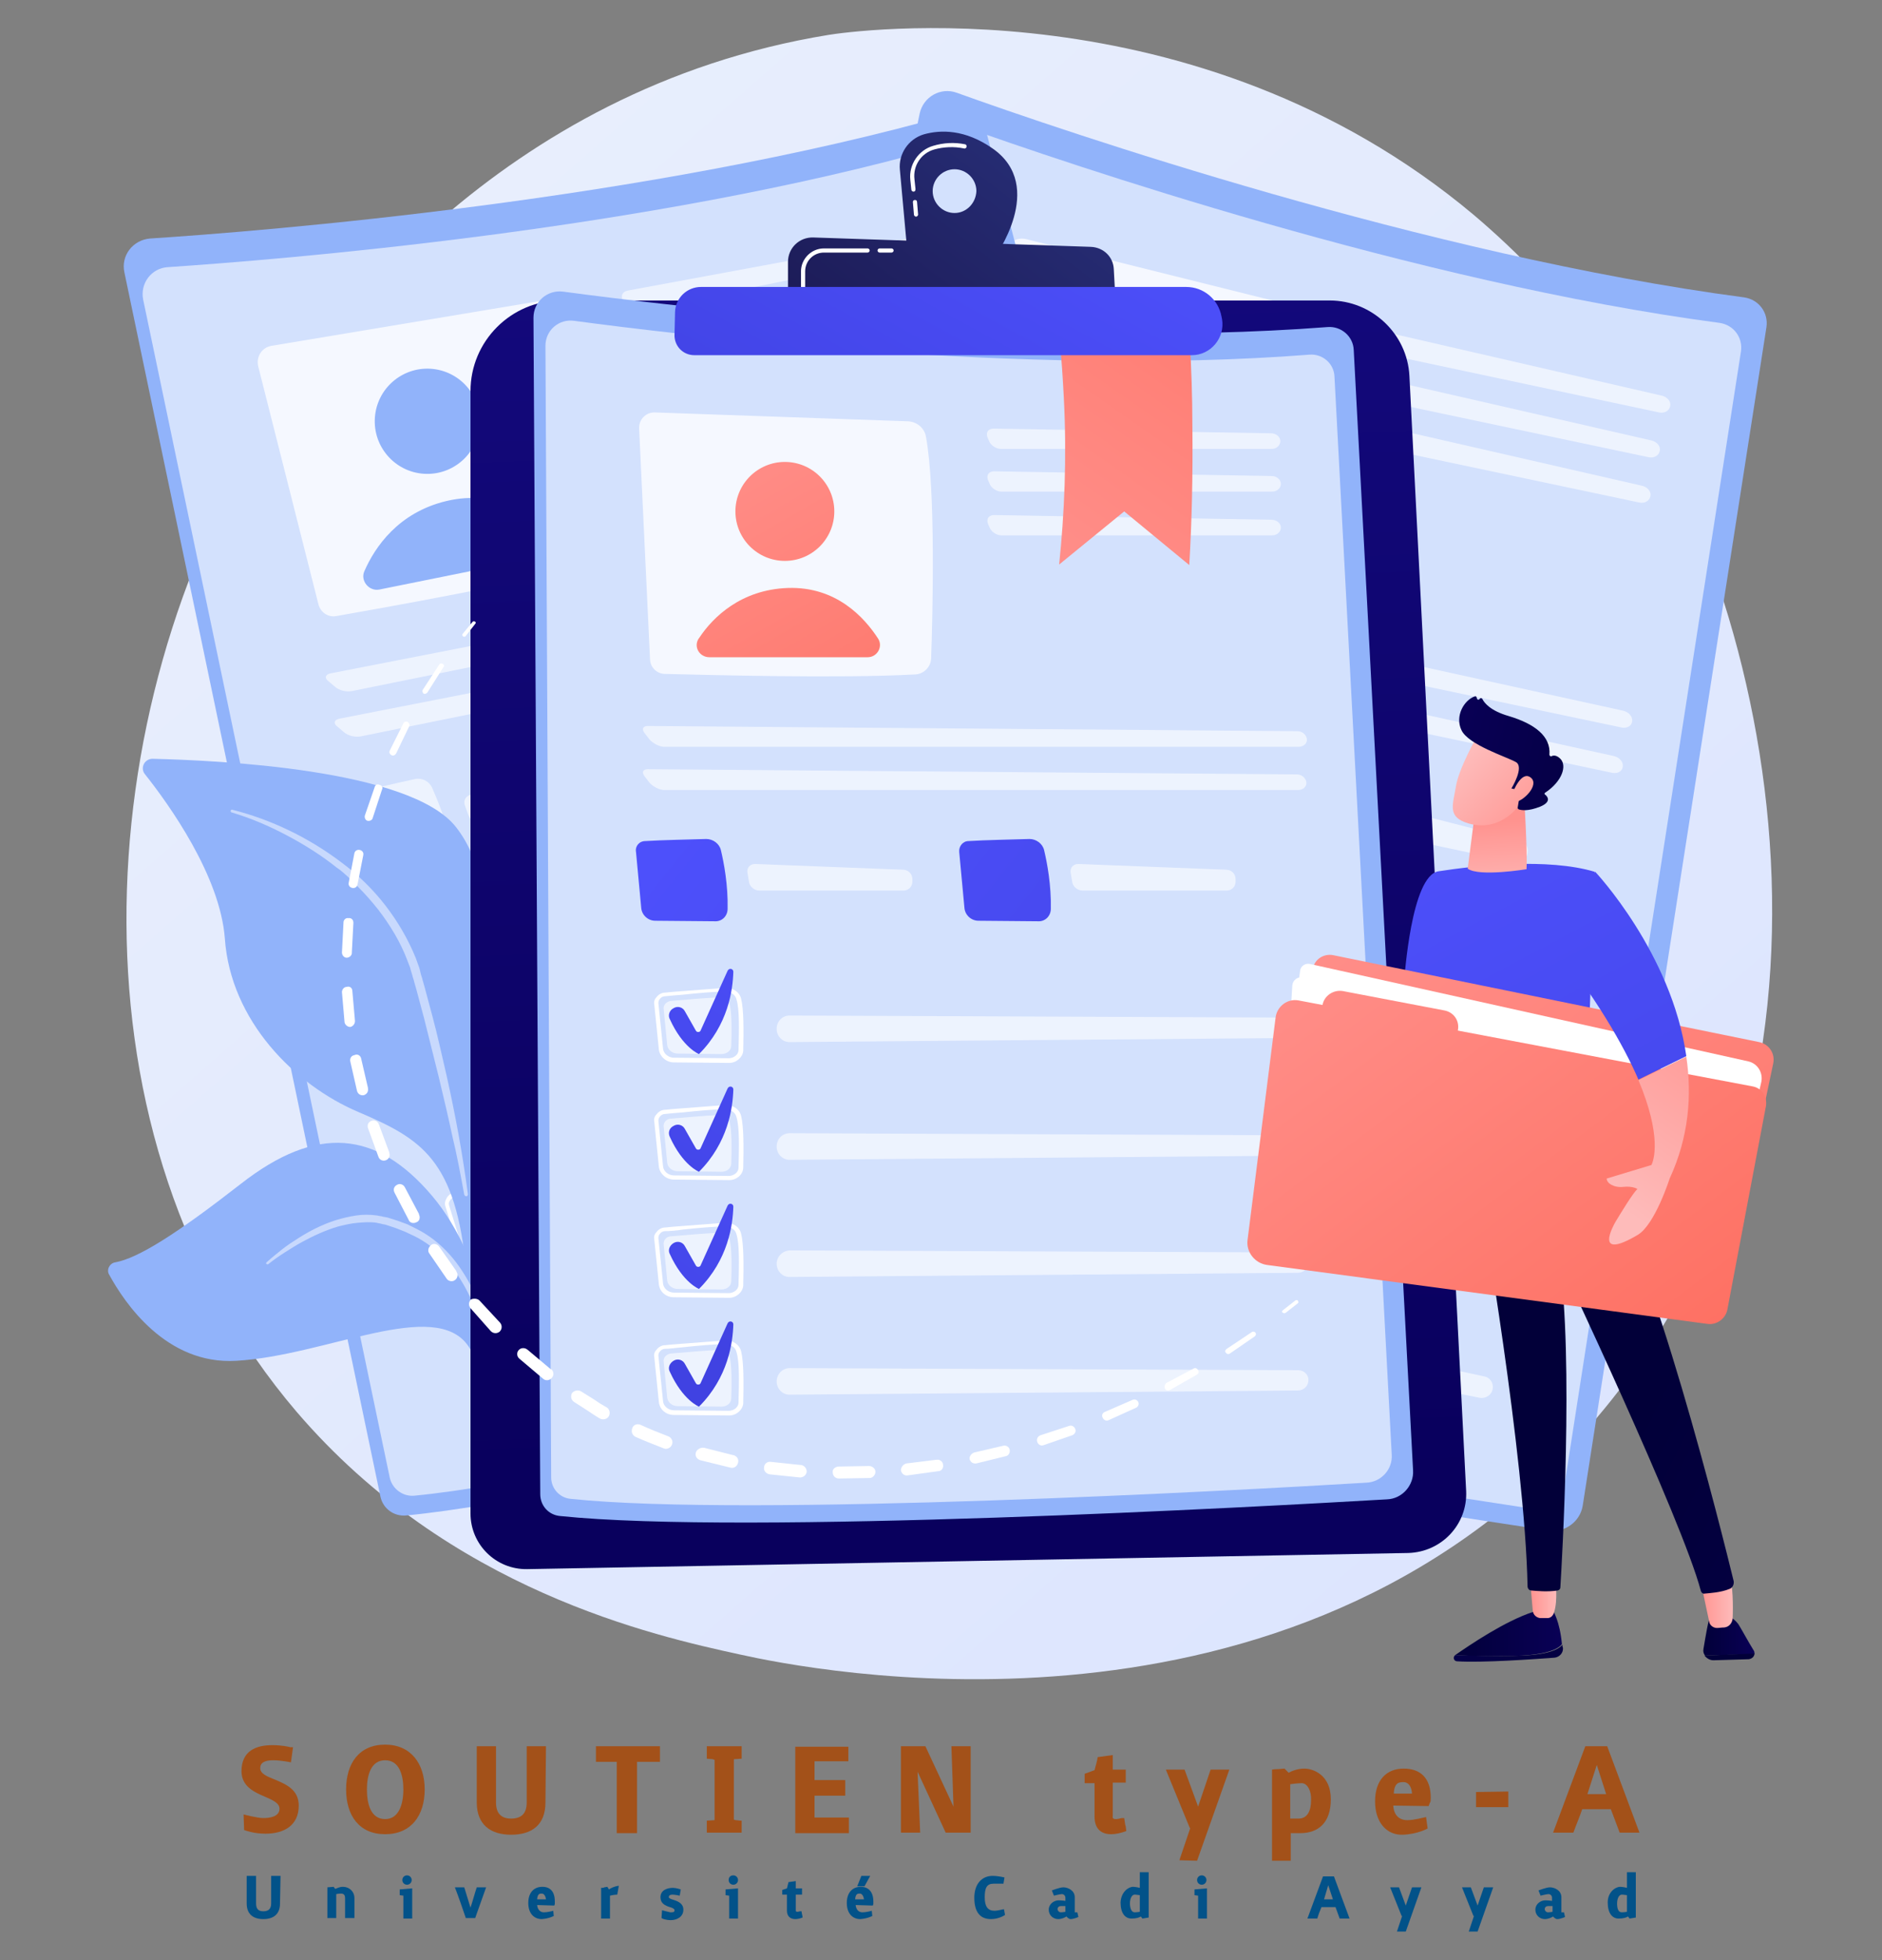 <?xml version="1.0" encoding="utf-8"?>
<!-- Generator: Adobe Illustrator 26.0.1, SVG Export Plug-In . SVG Version: 6.00 Build 0)  -->
<svg version="1.1" id="Layer_1" xmlns="http://www.w3.org/2000/svg" xmlns:xlink="http://www.w3.org/1999/xlink" x="0px" y="0px"
	 viewBox="0 0 361.6 376.4" style="enable-background:new 0 0 361.6 376.4;" xml:space="preserve">
<rect x="0" y="0" width="361.6" height="376.4" fill="#808080" stroke="none"/>
<style type="text/css">
	.st0{fill:url(#SVGID_1_);}
	.st1{fill:#91B3FA;}
	.st2{opacity:0.6;fill:#FFFFFF;enable-background:new    ;}
	.st3{opacity:0.78;fill:#FFFFFF;enable-background:new    ;}
	.st4{fill:url(#SVGID_00000051360797870815941610000015239816251735801273_);}
	.st5{fill:url(#SVGID_00000111882397957250318680000015740599339392844189_);}
	.st6{opacity:0.6;}
	.st7{fill:#FFFFFF;}
	.st8{fill:url(#SVGID_00000092458241126254958190000002392058326892795572_);}
	.st9{fill:url(#SVGID_00000072999214078864566710000009217882198719388305_);}
	.st10{fill:url(#SVGID_00000164496824611834138090000014232855697621557931_);}
	.st11{fill:url(#SVGID_00000025434916960779133180000013854463531145538188_);}
	.st12{fill:url(#SVGID_00000111160869180827690210000016879172257710400384_);}
	.st13{opacity:0.5;fill:#FFFFFF;enable-background:new    ;}
	.st14{fill:url(#SVGID_00000014591989468473037770000003106163871085630892_);}
	.st15{fill:url(#SVGID_00000093870271836917139520000006567830788203246004_);}
	.st16{fill:url(#SVGID_00000001626110031631716070000005910332627170039447_);}
	.st17{fill:url(#SVGID_00000150073760573363103250000007064277369194071956_);}
	.st18{fill:url(#SVGID_00000019670851603309198390000002546865291828524685_);}
	.st19{fill:url(#SVGID_00000017490360027082729740000004274969648895971240_);}
	.st20{fill:url(#SVGID_00000092439115970328490270000012250708079216223873_);}
	.st21{fill:url(#SVGID_00000072990002986043345780000008315680323952811928_);}
	.st22{fill:url(#SVGID_00000072979949762828941350000015673468018359996820_);}
	.st23{fill:url(#SVGID_00000078021255840462995090000003428799536161893287_);}
	.st24{fill:url(#SVGID_00000062151290592259278430000009563623779535682708_);}
	.st25{fill:url(#SVGID_00000139253612949467728610000006214712451144779709_);}
	.st26{fill:url(#SVGID_00000142151451296944058780000010787262505805344128_);}
	.st27{fill:url(#SVGID_00000099652583990943277010000016999093393454740875_);}
	.st28{fill:url(#SVGID_00000178922196924653662180000001408565247511384205_);}
	.st29{fill:url(#SVGID_00000065797403545110733620000011806379112656622735_);}
	.st30{fill:url(#SVGID_00000057846517907748391830000016324875412751443076_);}
	.st31{fill:url(#SVGID_00000106138244740086886250000001032874944519887272_);}
	.st32{fill:url(#SVGID_00000160893878342248960140000011423583755377674918_);}
	.st33{fill:url(#SVGID_00000003802035629168052770000015339589248911125648_);}
	.st34{fill:url(#SVGID_00000075126713395999803280000012018969774433292705_);}
	.st35{fill:url(#SVGID_00000043433556324971678840000018121446508236974993_);}
	.st36{fill:url(#SVGID_00000152986584216681553970000009725534974412270781_);}
	.st37{fill:url(#SVGID_00000137110641893383823980000000350773700316160439_);}
	.st38{fill:url(#SVGID_00000090276487784245900460000011851461838790146484_);}
	.st39{fill:url(#SVGID_00000087410635573847075290000005470086011581992616_);}
	.st40{fill:url(#SVGID_00000062167078103299222470000010229730774662880445_);}
	.st41{fill:url(#SVGID_00000002353886792881130270000007029203727280881304_);}
	.st42{fill:url(#SVGID_00000049944893719743121450000007963930761023709864_);}
	.st43{fill:url(#SVGID_00000176761262238174943590000011821538052795913602_);}
	.st44{fill:url(#SVGID_00000052785899619053708830000004031618348376071047_);}
	.st45{fill:#A35119;}
	.st46{fill:#025289;}
</style>
<g>
	<g>
		
			<linearGradient id="SVGID_1_" gradientUnits="userSpaceOnUse" x1="341.297" y1="27.116" x2="54.331" y2="354.038" gradientTransform="matrix(1 0 0 -1 0 377.099)">
			<stop  offset="0" style="stop-color:#DAE3FE"/>
			<stop  offset="1" style="stop-color:#E9EFFD"/>
		</linearGradient>
		<path class="st0" d="M301.9,277.7c-57.8,61-146.6,42.9-159.7,40c-16.5-3.6-55.8-12.3-85.2-46.6c-44.9-52.5-40.4-134.6-5.7-190
			C61.4,65,95.4,17.1,159.2,6.7c3.7-0.6,70.4-10.4,124,34.6c7.2,6.1,18.9,17.1,29.1,33C344.1,124,359.1,217.4,301.9,277.7z"/>
		<g>
			<path class="st1" d="M176.7,21.8c0.7-3.2,4-5.1,7.1-4c20.3,7.3,90.6,31.3,151.3,39.3c2.8,0.4,4.7,2.9,4.3,5.7l-35.3,226.3
				c-0.5,3.1-3.4,5.2-6.5,4.8c-25.4-3.8-129.9-19.8-166-31.5c-2.2-0.7-3.5-3-3-5.2L176.7,21.8z"/>
			<path class="st2" d="M178,28c0.6-3.1,3.8-4.9,6.8-3.8c19.6,7,87.3,30.1,145.6,37.8c2.7,0.4,4.5,2.8,4.1,5.5l-33.9,217.6
				c-0.5,3-3.3,5-6.2,4.6c-24.4-3.7-125.1-19.1-159.7-30.3c-2.1-0.7-3.4-2.8-2.9-5L178,28z"/>
			<path class="st3" d="M197.1,45.9c-1.8-0.4-3.6,0.7-3.9,2.6l-7.6,46.6c-0.3,1.6,0.7,3,2.3,3.4c8.5,2,35,8.3,50.2,10.7
				c1.7,0.3,3.4-0.8,3.8-2.5c2.1-8.6,8.1-33.7,8.3-44.6c0-1.8-1.2-3.3-2.9-3.7L197.1,45.9z"/>
			
				<linearGradient id="SVGID_00000075876713881662766300000009679523119670471090_" gradientUnits="userSpaceOnUse" x1="977.075" y1="1649.387" x2="900.545" y2="1535.452" gradientTransform="matrix(0.979 0.206 0.206 -0.979 -1061.777 1468.4)">
				<stop  offset="0" style="stop-color:#FDF53F"/>
				<stop  offset="1" style="stop-color:#D93C65"/>
			</linearGradient>
			<circle style="fill:url(#SVGID_00000075876713881662766300000009679523119670471090_);" cx="218.8" cy="71.1" r="10.1"/>
			
				<linearGradient id="SVGID_00000150103745266390409080000017603062571802044344_" gradientUnits="userSpaceOnUse" x1="990.214" y1="1640.56" x2="913.685" y2="1526.627" gradientTransform="matrix(0.979 0.206 0.206 -0.979 -1061.777 1468.4)">
				<stop  offset="0" style="stop-color:#FDF53F"/>
				<stop  offset="1" style="stop-color:#D93C65"/>
			</linearGradient>
			<path style="fill:url(#SVGID_00000150103745266390409080000017603062571802044344_);" d="M197.6,97.1l31.6,6.7
				c1.9,0.4,3.6-1.5,2.9-3.3c-1.8-4.8-6.1-12.1-15.9-13.9c-9.4-1.7-16.2,2.7-19.8,6.1C194.8,94.1,195.5,96.7,197.6,97.1z"/>
			<g class="st6">
				<path class="st7" d="M318.8,79.2c1,0.2,1.9-0.3,2.1-1.2s-0.5-1.7-1.5-2l-55.2-12.7c-1-0.2-1.7,0.4-1.6,1.4l0.1,0.8
					c0.1,1,1.1,2,2,2.2L318.8,79.2z"/>
			</g>
			<g class="st6">
				<path class="st7" d="M262.3,72c-1-0.2-1.7,0.4-1.6,1.4l0.1,0.8c0.1,1,1.1,2,2,2.2l54,11.4c1,0.2,1.9-0.3,2.1-1.2s-0.5-1.7-1.5-2
					L262.3,72z"/>
			</g>
			<g class="st6">
				<path class="st7" d="M260.5,80.7c-1-0.2-1.7,0.4-1.6,1.4l0.1,0.8c0.1,1,1.1,2,2,2.2l54,11.4c1,0.2,1.9-0.3,2.1-1.2
					s-0.5-1.7-1.5-2L260.5,80.7z"/>
			</g>
			<g class="st6">
				<path class="st7" d="M311.6,139.7c1,0.2,1.9-0.3,2-1.2s-0.6-1.7-1.6-2l-129.6-28.4c-1-0.2-1.4,0.3-1,1.3l0.8,1.6
					c0.5,0.9,1.6,1.8,2.6,2L311.6,139.7z"/>
			</g>
			<g class="st6">
				<path class="st7" d="M180.7,116.8c-1-0.2-1.4,0.3-1,1.3l0.8,1.6c0.5,0.9,1.6,1.8,2.6,2l126.7,26.7c1,0.2,1.9-0.3,2-1.2
					s-0.6-1.7-1.6-2L180.7,116.8z"/>
			</g>
			<path class="st2" d="M177,131.1c3.2,0.4,9,1.5,12.3,2.2c1.4,0.3,2.4,1.4,2.4,2.8c0.1,2.7,0,7.4-1.1,12.1c-0.3,1.4-1.7,2.3-3.1,2
				l-11.8-2.6c-1.5-0.3-2.4-1.7-2.3-3.2l1.3-11.4C174.8,131.7,175.9,130.9,177,131.1z"/>
			<g class="st6">
				<path class="st7" d="M198,140.3c-1-0.2-1.8,0.4-1.9,1.4l-0.1,2c-0.1,1,0.7,2,1.7,2.2l28.8,6.1c1,0.2,2-0.4,2.2-1.4l0.1-0.5
					c0.2-1-0.4-2-1.4-2.3L198,140.3z"/>
			</g>
			<path class="st2" d="M241.7,144.7c3.2,0.4,9,1.5,12.3,2.2c1.4,0.3,2.4,1.4,2.4,2.8c0.1,2.7,0,7.4-1.1,12.1
				c-0.3,1.4-1.7,2.3-3.1,2l-11.8-2.6c-1.5-0.3-2.4-1.7-2.3-3.2l1.3-11.4C239.5,145.4,240.6,144.5,241.7,144.7z"/>
			<g class="st6">
				<path class="st7" d="M262.7,153.9c-1-0.2-1.8,0.4-1.9,1.4l-0.1,2c-0.1,1,0.7,2,1.7,2.2l28.8,6.1c1,0.2,2-0.4,2.2-1.4l0.1-0.5
					c0.2-1-0.4-2-1.4-2.3L262.7,153.9z"/>
			</g>
			<g>
				<path class="st7" d="M184.4,178.9L184.4,178.9l-11-2.4c-1.6-0.3-2.6-1.7-2.5-3.1l1-9.4c0.1-0.6,0.3-1,0.8-1.4s1.2-0.6,1.9-0.5
					l0,0c0.9,0.1,2.3,0.3,3.7,0.5c3,0.4,6.6,0.8,8.7,1.2c1.5,0.3,2.5,1.4,2.6,2.8c0.1,2.2-0.8,6.2-1.8,10.4
					C187.5,178.4,186,179.2,184.4,178.9z M174.5,162.9c-0.4-0.1-0.9,0-1.2,0.3c-0.3,0.2-0.4,0.5-0.5,0.8l-1,9.4
					c-0.1,1,0.7,2,1.8,2.2l10.9,2.4l0,0c1.1,0.2,2.1-0.3,2.3-1.3c1-4.2,1.9-8.1,1.7-10.2c-0.1-0.9-0.9-1.8-1.9-2
					c-2-0.4-5.7-0.8-8.6-1.2C176.8,163.2,175.4,163.1,174.5,162.9L174.5,162.9z"/>
				<path class="st2" d="M175.5,164.1c2.3,0.3,7.4,0.9,9.8,1.3c1,0.2,1.8,1,1.8,1.9c0.1,1.8-0.7,5.2-1.4,8.3
					c-0.2,0.9-1.2,1.5-2.3,1.3l-8.7-1.9c-1.1-0.2-1.8-1.2-1.7-2.1l0.8-7.5C173.8,164.5,174.6,164,175.5,164.1z"/>
				<g class="st6">
					<path class="st7" d="M195.4,174.8c0.1,1.3,1,2.3,2.2,2.6l101.6,20.5c1.1,0.2,2.3-0.5,2.5-1.7c0.2-1.1-0.5-2.2-1.6-2.4
						L198.8,172C196.9,171.6,195.3,173,195.4,174.8z"/>
				</g>
				
					<linearGradient id="SVGID_00000181080345284113901320000010927587686331469966_" gradientUnits="userSpaceOnUse" x1="975.117" y1="1576.314" x2="917.934" y2="1478.716" gradientTransform="matrix(0.979 0.206 0.206 -0.979 -1061.777 1468.4)">
					<stop  offset="0" style="stop-color:#A737D5"/>
					<stop  offset="1" style="stop-color:#EF497A"/>
				</linearGradient>
				<path style="fill:url(#SVGID_00000181080345284113901320000010927587686331469966_);" d="M175.6,165.7L175.6,165.7
					c0.9-0.3,1.9,0.2,2.2,1.1l1.3,4.3c0.1,0.4,0.7,0.5,1,0.2l7.9-10.8c0.4-0.5,1.2-0.2,1.1,0.5c-0.8,3.6-3.3,10.4-10.3,15
					c0,0-3-1.9-4.3-8.2C174.3,166.9,174.8,166,175.6,165.7z"/>
				<path class="st7" d="M179.5,202.4L179.5,202.4l-11-2.4c-1.6-0.3-2.6-1.7-2.5-3.1l1-9.4c0.1-0.6,0.3-1,0.8-1.4s1.2-0.6,1.9-0.5
					l0,0c0.9,0.1,2.3,0.3,3.7,0.5c3,0.4,6.6,0.8,8.7,1.2l0,0c1.4,0.3,2.5,1.4,2.6,2.8c0.1,2.2-0.8,6.2-1.8,10.4
					C182.5,201.9,181,202.7,179.5,202.4z M169.6,186.4c-0.4-0.1-0.9,0-1.2,0.3c-0.3,0.2-0.4,0.5-0.5,0.8l-1,9.4
					c-0.1,1,0.7,2,1.8,2.2l10.9,2.4l0,0c1.1,0.2,2.1-0.3,2.3-1.3c1-4.2,1.9-8.1,1.7-10.2c-0.1-0.9-0.9-1.8-1.9-2
					c-2-0.4-5.7-0.8-8.6-1.2C171.8,186.7,170.5,186.5,169.6,186.4L169.6,186.4z"/>
				<path class="st2" d="M170.5,187.6c2.3,0.3,7.4,0.9,9.8,1.3c1,0.2,1.8,1,1.8,1.9c0.1,1.8-0.7,5.2-1.4,8.3
					c-0.2,0.9-1.2,1.5-2.3,1.3l-8.7-1.9c-1.1-0.2-1.8-1.2-1.7-2.1l0.8-7.5C168.9,188,169.7,187.5,170.5,187.6z"/>
				<g class="st6">
					<path class="st7" d="M190.4,198.3c0.1,1.3,1,2.3,2.2,2.6l101.6,20.5c1.1,0.2,2.3-0.5,2.5-1.7c0.2-1.1-0.5-2.2-1.6-2.4
						l-101.3-21.8C192,195.1,190.3,196.5,190.4,198.3z"/>
				</g>
				
					<linearGradient id="SVGID_00000124133187381963864580000004010168296499803809_" gradientUnits="userSpaceOnUse" x1="985.591" y1="1570.177" x2="928.408" y2="1472.579" gradientTransform="matrix(0.979 0.206 0.206 -0.979 -1061.777 1468.4)">
					<stop  offset="0" style="stop-color:#A737D5"/>
					<stop  offset="1" style="stop-color:#EF497A"/>
				</linearGradient>
				<path style="fill:url(#SVGID_00000124133187381963864580000004010168296499803809_);" d="M170.7,189.2L170.7,189.2
					c0.9-0.3,1.9,0.2,2.2,1.1l1.3,4.3c0.1,0.4,0.7,0.5,1,0.2l7.9-10.8c0.4-0.5,1.2-0.2,1.1,0.5c-0.8,3.6-3.3,10.4-10.3,15
					c0,0-3-1.9-4.3-8.2C169.3,190.4,169.8,189.4,170.7,189.2z"/>
				<path class="st7" d="M174.6,225.9C174.5,225.9,174.5,225.9,174.6,225.9l-11-2.4c-1.6-0.3-2.6-1.7-2.5-3.1l1-9.4
					c0.1-0.6,0.3-1.1,0.8-1.4c0.5-0.4,1.2-0.6,1.9-0.5l0,0c0.9,0.1,2.3,0.3,3.7,0.5c3,0.4,6.6,0.8,8.7,1.2l0,0
					c1.4,0.3,2.5,1.4,2.6,2.8c0.1,2.2-0.8,6.2-1.8,10.4C177.6,225.3,176.1,226.2,174.6,225.9z M164.6,209.9c-0.4-0.1-0.9,0-1.2,0.3
					c-0.3,0.2-0.4,0.5-0.5,0.8l-1,9.4c-0.1,1,0.7,2,1.8,2.2l10.9,2.4l0,0c1.1,0.2,2.1-0.3,2.3-1.3c1-4.2,1.9-8.1,1.7-10.2
					c-0.1-0.9-0.9-1.8-1.9-2c-2-0.4-5.7-0.8-8.6-1.2C166.9,210.2,165.5,210,164.6,209.9L164.6,209.9z"/>
				<path class="st2" d="M165.6,211.1c2.3,0.3,7.4,0.9,9.8,1.3c1,0.2,1.8,1,1.8,1.9c0.1,1.8-0.7,5.2-1.4,8.3
					c-0.2,0.9-1.2,1.5-2.3,1.3l-8.7-1.9c-1.1-0.2-1.8-1.2-1.7-2.1l0.8-7.5C163.9,211.5,164.7,211,165.6,211.1z"/>
				<g class="st6">
					<path class="st7" d="M185.5,221.8c0.1,1.3,1,2.3,2.2,2.6l101.6,20.5c1.1,0.2,2.3-0.5,2.5-1.7c0.2-1.1-0.5-2.2-1.6-2.4
						L188.9,219C187,218.6,185.4,220,185.5,221.8z"/>
				</g>
				
					<linearGradient id="SVGID_00000061473180737239431130000008556286723135363969_" gradientUnits="userSpaceOnUse" x1="994.347" y1="1546.146" x2="919.106" y2="1441.239" gradientTransform="matrix(0.979 0.206 0.206 -0.979 -1061.777 1468.4)">
					<stop  offset="0" style="stop-color:#A737D5"/>
					<stop  offset="1" style="stop-color:#EF497A"/>
				</linearGradient>
				<path style="fill:url(#SVGID_00000061473180737239431130000008556286723135363969_);" d="M165.7,212.6L165.7,212.6
					c0.9-0.3,1.9,0.2,2.2,1.1l1.3,4.3c0.1,0.4,0.7,0.5,1,0.2l7.9-10.8c0.4-0.5,1.2-0.2,1.1,0.5c-0.8,3.6-3.3,10.4-10.3,15
					c0,0-3-1.9-4.3-8.2C164.4,213.8,164.9,212.9,165.7,212.6z"/>
				<path class="st7" d="M169.6,249.4L169.6,249.4l-11-2.4c-1.6-0.3-2.6-1.7-2.5-3.1l1-9.4c0.1-0.6,0.3-1.1,0.8-1.4
					c0.5-0.4,1.2-0.6,1.9-0.5l0,0c0.9,0.1,2.3,0.3,3.7,0.5c3,0.4,6.6,0.8,8.7,1.2l0,0c1.4,0.3,2.5,1.4,2.6,2.8
					c0.1,2.2-0.8,6.2-1.8,10.4C172.6,248.8,171.1,249.7,169.6,249.4z M159.7,233.4c-0.4-0.1-0.9,0-1.2,0.3c-0.3,0.2-0.4,0.5-0.5,0.8
					l-1,9.4c-0.1,1,0.7,2,1.8,2.2l10.9,2.4l0,0c1.1,0.2,2.1-0.3,2.3-1.3c1-4.2,1.9-8.1,1.7-10.2c-0.1-0.9-0.9-1.8-1.9-2
					c-2-0.4-5.7-0.8-8.6-1.2C161.9,233.7,160.6,233.5,159.7,233.4L159.7,233.4z"/>
				<path class="st2" d="M160.6,234.6c2.3,0.3,7.4,0.9,9.8,1.3c1,0.2,1.8,1,1.8,1.9c0.1,1.8-0.7,5.2-1.4,8.3
					c-0.2,0.9-1.2,1.5-2.3,1.3l-8.7-1.9c-1.1-0.2-1.8-1.2-1.7-2.1l0.8-7.5C159,235,159.8,234.5,160.6,234.6z"/>
				<g class="st6">
					<path class="st7" d="M180.5,245.3L180.5,245.3c0.1,1.3,1,2.3,2.2,2.6l101.6,20.5c1.1,0.2,2.3-0.5,2.5-1.7
						c0.2-1.1-0.5-2.2-1.6-2.4l-101.3-21.8C182.1,242,180.4,243.5,180.5,245.3z"/>
				</g>
				
					<linearGradient id="SVGID_00000109711246455556563440000015730468577879402135_" gradientUnits="userSpaceOnUse" x1="1006.499" y1="1557.926" x2="949.316" y2="1460.328" gradientTransform="matrix(0.979 0.206 0.206 -0.979 -1061.777 1468.4)">
					<stop  offset="0" style="stop-color:#A737D5"/>
					<stop  offset="1" style="stop-color:#EF497A"/>
				</linearGradient>
				<path style="fill:url(#SVGID_00000109711246455556563440000015730468577879402135_);" d="M160.8,236.1L160.8,236.1
					c0.9-0.3,1.9,0.2,2.2,1.1l1.3,4.3c0.1,0.4,0.7,0.5,1,0.2l7.9-10.8c0.4-0.5,1.2-0.2,1.1,0.5c-0.8,3.6-3.3,10.4-10.3,15
					c0,0-3-1.9-4.3-8.2C159.4,237.3,159.9,236.4,160.8,236.1z"/>
			</g>
		</g>
		<g>
			<path class="st1" d="M23.9,52.3c-0.7-3.2,1.6-6.2,4.9-6.5c21.6-1.4,95.7-7.3,154.5-24c2.7-0.8,5.5,0.8,6.2,3.5l57.4,221.8
				c0.8,3-1,6.1-4.1,6.9C218,260.6,115.7,287.4,78,291c-2.3,0.2-4.4-1.3-4.9-3.6L23.9,52.3z"/>
			<path class="st2" d="M27.5,57.5c-0.6-3.1,1.6-6,4.7-6.2c20.8-1.4,92-7,148.7-23.1c2.6-0.7,5.3,0.8,5.9,3.4l55.3,213.3
				c0.8,2.9-1,5.9-3.9,6.7c-23.9,6.3-122.4,32.1-158.6,35.6c-2.2,0.2-4.2-1.3-4.7-3.4L27.5,57.5z"/>
			<path class="st3" d="M49.6,70.3l11.6,45.8c0.4,1.5,1.9,2.5,3.4,2.2c8.6-1.5,35.4-6.3,50.3-10.1c1.7-0.4,2.8-2.1,2.5-3.8
				c-1.5-8.7-6-34.1-10.1-44.2c-0.7-1.6-2.4-2.6-4.1-2.3l-51,8.5C50.3,66.7,49.2,68.5,49.6,70.3z"/>
			
				<ellipse transform="matrix(6.799145e-02 -0.998 0.998 6.799145e-02 -4.214 157.327)" class="st1" cx="82.1" cy="80.9" rx="10.1" ry="10.1"/>
			<path class="st1" d="M72.9,113.2l31.7-6.4c1.9-0.4,2.7-2.8,1.3-4.2c-3.5-3.7-10.4-8.7-20.1-6.4c-9.3,2.2-13.8,8.9-15.8,13.5
				C69.2,111.5,70.9,113.6,72.9,113.2z"/>
			<g class="st6">
				<path class="st7" d="M177.1,48.6c1-0.2,1.6-1.1,1.4-1.9c-0.2-0.8-1.2-1.4-2.2-1.2l-55.7,10.3c-1,0.2-1.4,1-0.9,1.9l0.4,0.7
					c0.5,0.9,1.8,1.4,2.7,1.2L177.1,48.6z"/>
			</g>
			<g class="st6">
				<path class="st7" d="M122.4,64.4c-1,0.2-1.4,1-0.9,1.9l0.4,0.7c0.5,0.9,1.8,1.4,2.7,1.2l54.1-11c1-0.2,1.6-1.1,1.4-1.9
					c-0.2-0.8-1.2-1.4-2.2-1.2L122.4,64.4z"/>
			</g>
			<g class="st6">
				<path class="st7" d="M124.2,73.1c-1,0.2-1.4,1-0.9,1.9l0.4,0.7c0.5,0.9,1.8,1.4,2.7,1.2l54.1-11c1-0.2,1.6-1.1,1.4-1.9
					c-0.2-0.8-1.2-1.4-2.2-1.2L124.2,73.1z"/>
			</g>
			<g class="st6">
				<path class="st7" d="M194.5,107c1-0.2,1.6-1.1,1.4-1.9c-0.2-0.8-1.2-1.4-2.2-1.2L63.5,129.3c-1,0.2-1.2,0.9-0.4,1.5l1.3,1.1
					c0.8,0.7,2.2,1,3.2,0.8L194.5,107z"/>
			</g>
			<g class="st6">
				<path class="st7" d="M65.2,138c-1,0.2-1.2,0.9-0.4,1.5l1.3,1.1c0.8,0.7,2.2,1,3.2,0.8l126.9-25.8c1-0.2,1.6-1.1,1.4-1.9
					c-0.2-0.8-1.2-1.4-2.2-1.2L65.2,138z"/>
			</g>
			<path class="st2" d="M67.6,152.5c3.1-0.9,8.9-2.2,12.1-2.9c1.4-0.3,2.7,0.4,3.3,1.6c1.1,2.5,2.9,6.8,3.8,11.5
				c0.3,1.4-0.7,2.8-2.1,3.1l-11.9,2.3c-1.5,0.3-2.9-0.6-3.3-2l-3.3-11C65.8,154,66.4,152.8,67.6,152.5z"/>
			<g class="st6">
				<path class="st7" d="M90.5,152.6c-1,0.2-1.5,1.1-1.2,2l0.7,1.9c0.3,1,1.4,1.6,2.4,1.4l28.9-5.9c1-0.2,1.6-1.2,1.4-2.2l-0.1-0.5
					c-0.2-1-1.2-1.7-2.2-1.5L90.5,152.6z"/>
			</g>
			<path class="st2" d="M132.4,139.3c3.1-0.9,8.9-2.2,12.1-2.9c1.4-0.3,2.7,0.4,3.3,1.6c1.1,2.5,2.9,6.8,3.8,11.5
				c0.3,1.4-0.7,2.8-2.1,3.1l-11.9,2.3c-1.5,0.3-2.9-0.6-3.3-2l-3.3-11C130.6,140.8,131.2,139.6,132.4,139.3z"/>
			<g class="st6">
				<path class="st7" d="M155.3,139.4c-1,0.2-1.5,1.1-1.2,2l0.7,1.9c0.3,1,1.4,1.6,2.4,1.4l28.9-5.9c1-0.2,1.6-1.2,1.4-2.2l-0.1-0.5
					c-0.2-1-1.2-1.7-2.2-1.5L155.3,139.4z"/>
			</g>
			<g>
				<path class="st7" d="M93.4,193.5C93.3,193.5,93.3,193.5,93.4,193.5l-11,2.1c-1.6,0.3-3.1-0.5-3.5-1.9l-2.8-9
					c-0.2-0.5-0.1-1.1,0.2-1.6c0.3-0.6,0.9-1,1.5-1.2l0,0c0.9-0.3,2.2-0.6,3.5-1c2.9-0.8,6.4-1.9,8.4-2.3c1.5-0.3,2.9,0.3,3.5,1.5
					c1,2,1.8,6,2.5,10.3C95.9,191.8,94.9,193.1,93.4,193.5z M77.9,182.7c-0.4,0.1-0.8,0.4-1,0.8c-0.2,0.3-0.2,0.6-0.1,0.9l2.8,9
					c0.3,1,1.4,1.5,2.5,1.3l11-2.1l0,0c1.1-0.2,1.8-1.1,1.6-2.1c-0.7-4.2-1.5-8.2-2.4-10.1c-0.4-0.8-1.5-1.3-2.6-1.1
					c-2,0.4-5.5,1.5-8.4,2.3C80.1,182.1,78.8,182.5,77.9,182.7L77.9,182.7z"/>
				<path class="st2" d="M79.3,183.4c2.3-0.6,7.2-2.2,9.6-2.7c1-0.2,2,0.2,2.4,1c0.8,1.6,1.4,5,2,8.1c0.2,0.9-0.5,1.9-1.6,2.1
					l-8.8,1.7c-1.1,0.2-2.1-0.3-2.4-1.3l-2.3-7.2C77.9,184.5,78.4,183.7,79.3,183.4z"/>
				<g class="st6">
					<path class="st7" d="M101.8,185.4c0.6,1.1,1.8,1.8,3.1,1.5l101.4-21.5c1.1-0.2,1.9-1.4,1.6-2.5c-0.3-1.1-1.3-1.8-2.5-1.6
						l-101.6,20.2C101.9,181.8,100.9,183.7,101.8,185.4z"/>
				</g>
				<path class="st7" d="M98.1,217L98.1,217l-11,2.1c-1.6,0.3-3.1-0.5-3.5-1.9l-2.8-9c-0.2-0.5-0.1-1.1,0.2-1.6
					c0.3-0.6,0.9-1,1.5-1.2l0,0c0.9-0.3,2.2-0.6,3.5-1c2.9-0.8,6.4-1.9,8.4-2.3l0,0c1.4-0.3,2.9,0.3,3.5,1.5c1,2,1.8,6,2.5,10.3
					C100.7,215.3,99.7,216.7,98.1,217z M82.7,206.3c-0.4,0.1-0.8,0.4-1,0.8c-0.2,0.3-0.2,0.6-0.1,0.9l2.8,9c0.3,1,1.4,1.5,2.5,1.3
					l11-2.1l0,0c1.1-0.2,1.8-1.1,1.6-2.1c-0.7-4.2-1.5-8.2-2.4-10.1c-0.4-0.8-1.5-1.3-2.6-1.1c-2,0.4-5.5,1.5-8.4,2.3
					C84.9,205.6,83.6,206,82.7,206.3L82.7,206.3z"/>
				<path class="st2" d="M84,207c2.3-0.6,7.2-2.2,9.6-2.7c1-0.2,2,0.2,2.4,1c0.8,1.6,1.4,5,2,8.1c0.2,0.9-0.5,1.9-1.6,2.1l-8.8,1.7
					c-1.1,0.2-2.1-0.3-2.4-1.3l-2.3-7.2C82.7,208,83.2,207.2,84,207z"/>
				<g class="st6">
					<path class="st7" d="M106.5,208.9c0.6,1.1,1.8,1.8,3.1,1.5L211,188.9c1.1-0.2,1.9-1.4,1.6-2.5c-0.3-1.1-1.3-1.8-2.5-1.6
						L108.5,205C106.7,205.3,105.7,207.3,106.5,208.9z"/>
				</g>
				<path class="st7" d="M102.9,240.5L102.9,240.5l-11,2.1c-1.6,0.3-3.1-0.5-3.5-1.9l-2.8-9c-0.2-0.5-0.1-1.1,0.2-1.6
					c0.3-0.6,0.9-1,1.5-1.2l0,0c0.9-0.3,2.2-0.6,3.5-1c2.9-0.8,6.4-1.9,8.4-2.3l0,0c1.4-0.3,2.9,0.3,3.5,1.5c1,2,1.8,6,2.5,10.3
					C105.5,238.8,104.4,240.2,102.9,240.5z M87.4,229.8c-0.4,0.1-0.8,0.4-1,0.8c-0.2,0.3-0.2,0.6-0.1,0.9l2.8,9
					c0.3,1,1.4,1.5,2.5,1.3l11-2.1l0,0c1.1-0.2,1.8-1.1,1.6-2.1c-0.7-4.2-1.5-8.2-2.4-10.1c-0.4-0.8-1.5-1.3-2.6-1.1
					c-2,0.4-5.5,1.5-8.4,2.3C89.6,229.1,88.4,229.5,87.4,229.8L87.4,229.8z"/>
				<path class="st2" d="M88.8,230.5c2.3-0.6,7.2-2.2,9.6-2.7c1-0.2,2,0.2,2.4,1c0.8,1.6,1.4,5,2,8.1c0.2,0.9-0.5,1.9-1.6,2.1
					l-8.8,1.7c-1.1,0.2-2.1-0.3-2.4-1.3l-2.3-7.2C87.5,231.5,88,230.7,88.8,230.5z"/>
				<g class="st6">
					<path class="st7" d="M111.3,232.4c0.6,1.1,1.8,1.8,3.1,1.5l101.4-21.5c1.1-0.2,1.9-1.4,1.6-2.5c-0.3-1.1-1.3-1.8-2.5-1.6
						l-101.6,20.2C111.5,228.8,110.5,230.8,111.3,232.4z"/>
				</g>
				<path class="st7" d="M107.7,264L107.7,264l-11,2.1c-1.6,0.3-3.1-0.5-3.5-1.9l-2.8-9c-0.2-0.5-0.1-1.1,0.2-1.6
					c0.3-0.6,0.9-1,1.5-1.2l0,0c0.9-0.3,2.2-0.6,3.5-1c2.9-0.8,6.4-1.9,8.4-2.3l0,0c1.4-0.3,2.9,0.3,3.5,1.5c1,2,1.8,6,2.5,10.3
					C110.2,262.3,109.2,263.7,107.7,264z M92.2,253.3c-0.4,0.1-0.8,0.4-1,0.8c-0.2,0.3-0.2,0.6-0.1,0.9l2.8,9c0.3,1,1.4,1.5,2.5,1.3
					l11-2.1l0,0c1.1-0.2,1.8-1.1,1.6-2.1c-0.7-4.2-1.5-8.2-2.4-10.1c-0.4-0.8-1.5-1.3-2.6-1.1c-2,0.4-5.5,1.5-8.4,2.3
					C94.4,252.7,93.1,253,92.2,253.3L92.2,253.3z"/>
				<path class="st2" d="M93.6,254c2.3-0.6,7.2-2.2,9.6-2.7c1-0.2,2,0.2,2.4,1c0.8,1.6,1.4,5,2,8.1c0.2,0.9-0.5,1.9-1.6,2.1
					l-8.8,1.7c-1.1,0.2-2.1-0.3-2.4-1.3l-2.3-7.2C92.2,255,92.7,254.2,93.6,254z"/>
				<g class="st6">
					<path class="st7" d="M116.1,255.9L116.1,255.9c0.6,1.1,1.8,1.8,3.1,1.5l101.4-21.5c1.1-0.2,1.9-1.4,1.6-2.5
						c-0.3-1.1-1.3-1.8-2.5-1.6L118,252C116.2,252.3,115.3,254.3,116.1,255.9z"/>
				</g>
				
					<linearGradient id="SVGID_00000138557442155607518460000000888560066842888877_" gradientUnits="userSpaceOnUse" x1="-839.954" y1="-908.521" x2="-897.136" y2="-1006.117" gradientTransform="matrix(0.98 -0.199 -0.199 -0.98 779.849 -912.937)">
					<stop  offset="0" style="stop-color:#A737D5"/>
					<stop  offset="1" style="stop-color:#EF497A"/>
				</linearGradient>
				<path style="fill:url(#SVGID_00000138557442155607518460000000888560066842888877_);" d="M94.3,255.4L94.3,255.4
					c0.7-0.6,1.8-0.6,2.5,0.2l3,3.4c0.3,0.3,0.9,0.2,1-0.2l2.9-13c0.1-0.7,1.1-0.6,1.2,0c0.7,3.7,1.1,10.8-3.5,17.8
					c0,0-3.5-0.6-7.2-5.8C93.6,257,93.7,256,94.3,255.4z"/>
			</g>
		</g>
		<g>
			<g>
				<path class="st1" d="M89.6,244.1c1,10.6,3.4,24.5,6.2,36.6h1.8c-3.7-14.5-7.1-34.4-6.1-57.3c1-23.1,6.7-51.2-3.9-64.6
					c-8.8-11.2-46.1-12.8-58.3-13.1c-1.5,0-2.4,1.7-1.5,2.9c4.7,5.9,14.5,19.6,15.4,31.6c1.1,15.8,13.4,28.1,25.6,33.3
					C81,218.7,87.6,222.6,89.6,244.1z"/>
				<path class="st13" d="M44.7,155.5c7.5,1.9,14.7,5.4,20.9,10.1c3.1,2.3,6,5.1,8.4,8.2c2.4,3.1,4.4,6.5,5.9,10.2l0.5,1.4
					c0.2,0.5,0.3,0.9,0.4,1.4s0.3,0.9,0.4,1.4l0.4,1.4c0.5,1.9,1,3.7,1.5,5.6c1,3.7,1.8,7.5,2.7,11.3c1.7,7.6,3.1,15.2,4.1,22.8
					c0,0.2-0.1,0.4-0.3,0.4c-0.2,0-0.3-0.1-0.4-0.3l0,0c-0.7-3.8-1.4-7.6-2.3-11.3c-0.8-3.8-1.7-7.5-2.6-11.3l-1.4-5.6l-1.4-5.6
					c-0.5-1.9-1-3.7-1.5-5.6l-0.4-1.4c-0.1-0.5-0.3-0.9-0.4-1.4c-0.1-0.4-0.3-0.9-0.4-1.4l-0.5-1.3c-1.3-3.5-3.3-6.8-5.6-9.8
					c-1.2-1.5-2.4-2.9-3.8-4.3l-0.5-0.5l-0.5-0.5c-0.3-0.3-0.7-0.7-1-1c-0.7-0.6-1.4-1.3-2.2-1.8c-3-2.4-6.2-4.4-9.6-6.2
					c-3.4-1.8-6.9-3.3-10.6-4.4l0,0c-0.1,0-0.2-0.2-0.2-0.3C44.4,155.5,44.5,155.4,44.7,155.5z"/>
			</g>
			<g>
				<path class="st1" d="M90,258.5c6.4,9.4,5.6,14.6,5.8,19c0,0.8,0.1,1.9,0.2,3.2h1.7c-0.4-1.8-0.6-3.6-0.7-5.4
					c-0.6-12.3-3.4-33.2-14-45.7s-22.1-13.7-36.7-2.3c-12.2,9.5-19.7,14.3-24.2,15.1c-1.1,0.2-1.7,1.5-1.1,2.4
					c2.9,5.3,10.9,17.3,24.4,16.5C62.7,260.3,83.6,249.1,90,258.5z"/>
				<path class="st13" d="M51.2,242.4c1-0.9,2-1.7,3-2.5s2.1-1.5,3.2-2.2c2.2-1.4,4.6-2.6,7.1-3.4c1.3-0.4,2.6-0.7,3.9-0.9
					c1.3-0.2,2.7-0.2,4.1,0c0.3,0.1,0.7,0.1,1,0.2s0.7,0.1,1,0.2l1.9,0.6l1.9,0.7l1.8,0.9c2.4,1.2,4.5,2.9,6.3,4.9s3.2,4.3,4.4,6.6
					l0.4,0.9c0.1,0.3,0.3,0.6,0.4,0.9c0.2,0.6,0.5,1.2,0.7,1.8l0.6,1.9c0.2,0.6,0.4,1.3,0.6,1.9c0.7,2.5,1.2,5.1,1.7,7.6
					c0,0.1-0.1,0.3-0.2,0.3s-0.3-0.1-0.3-0.2l0,0c-0.6-2.5-1.2-5-2-7.5c-0.4-1.2-0.9-2.4-1.3-3.6c-0.2-0.6-0.5-1.2-0.8-1.8
					c-0.1-0.3-0.2-0.6-0.4-0.9l-0.4-0.8c-1.2-2.3-2.6-4.4-4.3-6.2c-1.7-1.8-3.7-3.4-6-4.5l-1.7-0.8l-1.8-0.7l-1.8-0.6
					c-0.3-0.1-0.6-0.1-0.9-0.2s-0.6-0.1-0.9-0.2c-1.2-0.2-2.5-0.1-3.7,0s-2.5,0.4-3.7,0.7c-2.4,0.7-4.8,1.8-7,3
					c-1.1,0.6-2.2,1.3-3.3,2s-2.1,1.4-3.1,2.2l0,0c-0.1,0.1-0.3,0.1-0.4,0C51.1,242.7,51.1,242.5,51.2,242.4z"/>
			</g>
		</g>
		<g>
			
				<linearGradient id="SVGID_00000031207054088211442970000004321888789706204859_" gradientUnits="userSpaceOnUse" x1="185.995" y1="90.166" x2="172.411" y2="492.279" gradientTransform="matrix(1 0 0 -1 0 377.099)">
				<stop  offset="0" style="stop-color:#09005D"/>
				<stop  offset="1" style="stop-color:#1A0F91"/>
			</linearGradient>
			<path style="fill:url(#SVGID_00000031207054088211442970000004321888789706204859_);" d="M90.4,75.1c0-9.6,7.8-17.4,17.4-17.4
				h147.7c8.1,0,14.9,6.4,15.3,14.5l10.9,214.1c0.3,6.4-4.7,11.7-11.1,11.9l-169.3,3.1c-6,0.1-10.9-4.7-10.9-10.7L90.4,75.1
				L90.4,75.1z"/>
			<g>
				<path class="st1" d="M102.5,61c0-3.1,2.7-5.4,5.7-5c20.2,2.7,89.5,11.2,146.9,6.8c2.6-0.2,4.9,1.8,5,4.4l11.4,215.1
					c0.2,2.9-2.1,5.5-5,5.6c-24.1,1.4-123.4,6.9-158.9,3.2c-2.2-0.2-3.8-2-3.8-4.2L102.5,61z"/>
				<path class="st2" d="M104.8,66.4c0-3,2.6-5.2,5.5-4.8c19.4,2.6,86.2,10.8,141.3,6.5c2.5-0.2,4.7,1.7,4.8,4.2l11,207
					c0.2,2.8-2,5.3-4.9,5.4c-23.2,1.4-118.8,6.7-152.9,3.1c-2.1-0.2-3.7-2-3.7-4.1L104.8,66.4z"/>
				<path class="st3" d="M122.8,82.3l2.1,44.4c0.1,1.5,1.3,2.6,2.7,2.7c8.2,0.2,33.8,0.9,48.3,0.1c1.6-0.1,2.9-1.4,3-3
					c0.3-8.3,0.9-32.5-1-42.7c-0.3-1.6-1.7-2.8-3.4-2.9l-48.6-1.7C124.1,79.1,122.7,80.6,122.8,82.3z"/>
				
					<linearGradient id="SVGID_00000042709596537518722110000000528256541460130223_" gradientUnits="userSpaceOnUse" x1="137.506" y1="302.011" x2="182.789" y2="223.218" gradientTransform="matrix(1 0 0 -1 0 377.099)">
					<stop  offset="0" style="stop-color:#FF928E"/>
					<stop  offset="1" style="stop-color:#FE7062"/>
				</linearGradient>
				<circle style="fill:url(#SVGID_00000042709596537518722110000000528256541460130223_);" cx="150.8" cy="98.2" r="9.5"/>
				
					<linearGradient id="SVGID_00000128446335888210489170000011552671262165763475_" gradientUnits="userSpaceOnUse" x1="126.925" y1="295.93" x2="172.208" y2="217.137" gradientTransform="matrix(1 0 0 -1 0 377.099)">
					<stop  offset="0" style="stop-color:#FF928E"/>
					<stop  offset="1" style="stop-color:#FE7062"/>
				</linearGradient>
				<path style="fill:url(#SVGID_00000128446335888210489170000011552671262165763475_);" d="M136.3,126.2h30.4c1.9,0,3-2.1,2-3.6
					c-2.6-4-8-10-17.3-9.7c-9,0.3-14.4,5.6-17,9.5C133.1,124,134.3,126.2,136.3,126.2z"/>
				<g class="st6">
					<path class="st7" d="M244.3,86.2c1,0,1.7-0.7,1.7-1.5s-0.8-1.5-1.8-1.5l-53.3-0.9c-1,0-1.5,0.7-1.2,1.6l0.3,0.7
						c0.3,0.9,1.4,1.6,2.3,1.6L244.3,86.2L244.3,86.2z"/>
				</g>
				<g class="st6">
					<path class="st7" d="M191,90.5c-1,0-1.5,0.7-1.2,1.6l0.3,0.7c0.3,0.9,1.4,1.6,2.3,1.6h52c1,0,1.7-0.7,1.7-1.5s-0.8-1.5-1.8-1.5
						L191,90.5z"/>
				</g>
				<g class="st6">
					<path class="st7" d="M191,98.9c-1,0-1.5,0.7-1.2,1.6l0.3,0.7c0.3,0.9,1.4,1.6,2.3,1.6h52c1,0,1.7-0.7,1.7-1.5s-0.8-1.5-1.8-1.5
						L191,98.9z"/>
				</g>
				<g class="st6">
					<path class="st7" d="M249.5,143.4c1,0,1.7-0.7,1.6-1.5c-0.1-0.8-0.9-1.5-1.8-1.5l-124.8-1c-1,0-1.2,0.6-0.7,1.3l1,1.3
						c0.6,0.7,1.9,1.4,2.8,1.4H249.5z"/>
				</g>
				<g class="st6">
					<path class="st7" d="M124.5,147.7c-1,0-1.2,0.6-0.7,1.3l1,1.3c0.6,0.7,1.9,1.4,2.8,1.4h121.8c1,0,1.7-0.7,1.6-1.5
						c-0.1-0.8-0.9-1.5-1.8-1.5L124.5,147.7z"/>
				</g>
				
					<linearGradient id="SVGID_00000127003732599992061300000015657968836017367168_" gradientUnits="userSpaceOnUse" x1="106.312" y1="227.738" x2="248.501" y2="114.078" gradientTransform="matrix(1 0 0 -1 0 377.099)">
					<stop  offset="0" style="stop-color:#4F52FF"/>
					<stop  offset="1" style="stop-color:#4042E2"/>
				</linearGradient>
				<path style="fill:url(#SVGID_00000127003732599992061300000015657968836017367168_);" d="M124,161.5c3-0.2,8.6-0.3,11.7-0.4
					c1.3,0,2.5,0.9,2.8,2.1c0.6,2.5,1.4,6.8,1.3,11.3c0,1.4-1.1,2.5-2.5,2.4l-11.4-0.1c-1.4,0-2.6-1.1-2.7-2.5l-1-10.7
					C122,162.5,122.8,161.5,124,161.5z"/>
				<g class="st6">
					<path class="st7" d="M145.1,165.9c-1,0-1.6,0.7-1.5,1.6l0.3,1.8c0.1,0.9,1,1.7,2,1.7h27.7c1,0,1.7-0.8,1.7-1.7v-0.5
						c0-1-0.8-1.8-1.8-1.8L145.1,165.9z"/>
				</g>
				
					<linearGradient id="SVGID_00000168813581792446826410000013747320918993259918_" gradientUnits="userSpaceOnUse" x1="130.523" y1="258.026" x2="272.712" y2="144.365" gradientTransform="matrix(1 0 0 -1 0 377.099)">
					<stop  offset="0" style="stop-color:#4F52FF"/>
					<stop  offset="1" style="stop-color:#4042E2"/>
				</linearGradient>
				<path style="fill:url(#SVGID_00000168813581792446826410000013747320918993259918_);" d="M186.1,161.5c3-0.2,8.6-0.3,11.7-0.4
					c1.3,0,2.5,0.9,2.8,2.1c0.6,2.5,1.4,6.8,1.3,11.3c0,1.4-1.1,2.5-2.5,2.4l-11.4-0.1c-1.4,0-2.6-1.1-2.7-2.5l-1-10.7
					C184.2,162.5,185,161.5,186.1,161.5z"/>
				<g class="st6">
					<path class="st7" d="M207.2,165.9c-1,0-1.6,0.7-1.5,1.6l0.3,1.8c0.1,0.9,1,1.7,2,1.7h27.7c1,0,1.7-0.8,1.7-1.7v-0.5
						c0-1-0.8-1.8-1.8-1.8L207.2,165.9z"/>
				</g>
				<g>
					<path class="st7" d="M140.1,204.1C140,204.1,140,204.1,140.1,204.1l-10.6-0.1c-1.5,0-2.7-1.1-2.9-2.4l-0.9-8.8
						c-0.1-0.5,0.1-1,0.5-1.4c0.4-0.5,1-0.8,1.6-0.8l0,0c0.9-0.1,2.1-0.2,3.5-0.3c2.8-0.2,6.3-0.5,8.2-0.6c1.4,0,2.6,0.8,2.9,2.1
						c0.5,2,0.5,5.9,0.4,10C142.7,203,141.5,204.1,140.1,204.1z M127.8,191.3c-0.4,0-0.8,0.2-1,0.5c-0.2,0.2-0.3,0.5-0.3,0.8
						l0.9,8.8c0.1,0.9,1,1.7,2.1,1.7l10.5,0.1l0,0c1,0,1.9-0.7,1.9-1.6c0.1-4,0.2-7.8-0.4-9.7c-0.2-0.9-1.1-1.5-2.2-1.5
						c-1.9,0-5.4,0.3-8.1,0.6C129.9,191.1,128.7,191.2,127.8,191.3L127.8,191.3z"/>
					<path class="st2" d="M128.9,192.2c2.2-0.2,7-0.6,9.3-0.7c1,0,1.8,0.6,2,1.4c0.4,1.6,0.4,4.9,0.3,7.9c0,0.9-0.8,1.6-1.9,1.6
						l-8.4-0.1c-1,0-1.9-0.7-2-1.6l-0.7-7.1C127.5,192.9,128.1,192.3,128.9,192.2z"/>
					<g class="st6">
						<path class="st7" d="M149.3,198.2c0.3,1.2,1.4,2,2.6,1.9l97.5-0.8c1.1,0,2-0.9,2-2s-0.9-1.9-2-1.9l-97.5-0.4
							C150.1,194.9,148.9,196.5,149.3,198.2z"/>
					</g>
					
						<linearGradient id="SVGID_00000025436915883836269360000017664320155388503203_" gradientUnits="userSpaceOnUse" x1="160.3" y1="227.174" x2="106.515" y2="135.376" gradientTransform="matrix(1 0 0 -1 0 377.099)">
						<stop  offset="0" style="stop-color:#4F52FF"/>
						<stop  offset="1" style="stop-color:#4042E2"/>
					</linearGradient>
					<path style="fill:url(#SVGID_00000025436915883836269360000017664320155388503203_);" d="M129.4,193.6L129.4,193.6
						c0.8-0.5,1.8-0.2,2.2,0.6l2.1,3.7c0.2,0.4,0.8,0.3,0.9,0l5.2-11.5c0.3-0.6,1.1-0.4,1.1,0.2c-0.1,3.5-1,10.2-6.6,15.8
						c0,0-3.1-1.2-5.6-6.7C128.3,195,128.6,194,129.4,193.6z"/>
					<path class="st7" d="M140.1,226.6C140,226.6,140,226.6,140.1,226.6l-10.6-0.1c-1.5,0-2.7-1.1-2.9-2.4l-0.9-8.8
						c-0.1-0.5,0.1-1,0.5-1.4c0.4-0.5,1-0.8,1.6-0.8l0,0c0.9-0.1,2.1-0.2,3.5-0.3c2.8-0.2,6.3-0.5,8.2-0.6l0,0
						c1.4,0,2.6,0.8,2.9,2.1c0.5,2,0.5,5.9,0.4,10C142.7,225.6,141.5,226.6,140.1,226.6z M127.8,213.9c-0.4,0-0.8,0.2-1,0.5
						c-0.2,0.2-0.3,0.5-0.3,0.8l0.9,8.8c0.1,0.9,1,1.7,2.1,1.7l10.5,0.1l0,0c1,0,1.9-0.7,1.9-1.6c0.1-4,0.2-7.8-0.4-9.7
						c-0.2-0.9-1.1-1.5-2.2-1.5c-1.9,0-5.4,0.3-8.1,0.6C129.9,213.7,128.7,213.8,127.8,213.9L127.8,213.9z"/>
					<path class="st2" d="M128.9,214.8c2.2-0.2,7-0.6,9.3-0.7c1,0,1.8,0.6,2,1.4c0.4,1.6,0.4,4.9,0.3,7.9c0,0.9-0.8,1.6-1.9,1.6
						l-8.4-0.1c-1,0-1.9-0.7-2-1.6l-0.7-7.1C127.5,215.5,128.1,214.8,128.9,214.8z"/>
					<g class="st6">
						<path class="st7" d="M149.3,220.8c0.3,1.2,1.4,2,2.6,1.9l97.5-0.8c1.1,0,2-0.9,2-2s-0.9-1.9-2-1.9l-97.5-0.4
							C150.1,217.5,148.9,219.1,149.3,220.8z"/>
					</g>
					
						<linearGradient id="SVGID_00000173859337755088734400000001831598453115108248_" gradientUnits="userSpaceOnUse" x1="170.152" y1="221.402" x2="116.367" y2="129.603" gradientTransform="matrix(1 0 0 -1 0 377.099)">
						<stop  offset="0" style="stop-color:#4F52FF"/>
						<stop  offset="1" style="stop-color:#4042E2"/>
					</linearGradient>
					<path style="fill:url(#SVGID_00000173859337755088734400000001831598453115108248_);" d="M129.4,216.2L129.4,216.2
						c0.8-0.5,1.8-0.2,2.2,0.6l2.1,3.7c0.2,0.4,0.8,0.3,0.9,0l5.2-11.5c0.3-0.6,1.1-0.4,1.1,0.2c-0.1,3.5-1,10.2-6.6,15.8
						c0,0-3.1-1.2-5.6-6.7C128.3,217.5,128.6,216.6,129.4,216.2z"/>
					<path class="st7" d="M140.1,249.2C140,249.2,140,249.2,140.1,249.2l-10.6-0.1c-1.5,0-2.7-1-2.9-2.4l-0.9-8.8
						c-0.1-0.5,0.1-1,0.5-1.4c0.4-0.5,1-0.8,1.6-0.8l0,0c0.9-0.1,2.1-0.2,3.5-0.3c2.8-0.2,6.3-0.5,8.2-0.6l0,0
						c1.4,0,2.6,0.8,2.9,2.1c0.5,2,0.5,5.9,0.4,10C142.7,248.1,141.5,249.2,140.1,249.2z M127.8,236.4c-0.4,0-0.8,0.2-1,0.5
						c-0.2,0.2-0.3,0.5-0.3,0.8l0.9,8.8c0.1,0.9,1,1.7,2.1,1.7l10.5,0.1l0,0c1,0,1.9-0.7,1.9-1.6c0.1-4,0.2-7.8-0.4-9.7
						c-0.2-0.9-1.1-1.5-2.2-1.5c-1.9,0-5.4,0.3-8.1,0.6C129.9,236.3,128.7,236.4,127.8,236.4L127.8,236.4z"/>
					<path class="st2" d="M128.9,237.4c2.2-0.2,7-0.6,9.3-0.7c1,0,1.8,0.6,2,1.4c0.4,1.6,0.4,4.9,0.3,7.9c0,0.9-0.8,1.6-1.9,1.6
						l-8.4-0.1c-1,0-1.9-0.7-2-1.6l-0.7-7.1C127.5,238.1,128.1,237.4,128.9,237.4z"/>
					<g class="st6">
						<path class="st7" d="M149.3,243.3c0.3,1.2,1.4,2,2.6,1.9l97.5-0.8c1.1,0,2-0.9,2-2s-0.9-1.9-2-1.9l-97.5-0.4
							C150.1,240.1,148.9,241.7,149.3,243.3z"/>
					</g>
					
						<linearGradient id="SVGID_00000095322206059771739750000003532114344572337537_" gradientUnits="userSpaceOnUse" x1="178.416" y1="198.784" x2="107.647" y2="100.11" gradientTransform="matrix(1 0 0 -1 0 377.099)">
						<stop  offset="0" style="stop-color:#4F52FF"/>
						<stop  offset="1" style="stop-color:#4042E2"/>
					</linearGradient>
					<path style="fill:url(#SVGID_00000095322206059771739750000003532114344572337537_);" d="M129.4,238.7L129.4,238.7
						c0.8-0.5,1.8-0.2,2.2,0.6l2.1,3.7c0.2,0.4,0.8,0.3,0.9,0l5.2-11.5c0.3-0.6,1.1-0.4,1.1,0.2c-0.1,3.5-1,10.2-6.6,15.8
						c0,0-3.1-1.2-5.6-6.7C128.3,240.1,128.6,239.2,129.4,238.7z"/>
					<path class="st7" d="M140.1,271.8C140,271.8,140,271.8,140.1,271.8l-10.6-0.1c-1.5,0-2.7-1-2.9-2.4l-0.9-8.8
						c-0.1-0.5,0.1-1,0.5-1.4c0.4-0.5,1-0.8,1.6-0.8l0,0c0.9-0.1,2.1-0.2,3.5-0.3c2.8-0.2,6.3-0.5,8.2-0.6l0,0
						c1.4,0,2.6,0.8,2.9,2.1c0.5,2,0.5,5.9,0.4,10C142.7,270.7,141.5,271.8,140.1,271.8z M127.8,259c-0.4,0-0.8,0.2-1,0.5
						c-0.2,0.2-0.3,0.5-0.3,0.8l0.9,8.8c0.1,0.9,1,1.7,2.1,1.7l10.5,0.1l0,0c1,0,1.9-0.7,1.9-1.6c0.1-4,0.2-7.8-0.4-9.7
						c-0.2-0.9-1.1-1.5-2.2-1.5c-1.9,0-5.4,0.3-8.1,0.6C129.9,258.8,128.7,259,127.8,259L127.8,259z"/>
					<path class="st2" d="M128.9,259.9c2.2-0.2,7-0.6,9.3-0.7c1,0,1.8,0.6,2,1.4c0.4,1.6,0.4,4.9,0.3,7.9c0,0.9-0.8,1.6-1.9,1.6
						l-8.4-0.1c-1,0-1.9-0.7-2-1.6l-0.7-7.1C127.5,260.6,128.1,260,128.9,259.9z"/>
					<g class="st6">
						<path class="st7" d="M149.3,265.9L149.3,265.9c0.3,1.2,1.4,2,2.6,1.9l97.5-0.8c1.1,0,2-0.9,2-2s-0.9-1.9-2-1.9l-97.5-0.4
							C150.1,262.6,148.9,264.3,149.3,265.9z"/>
					</g>
					
						<linearGradient id="SVGID_00000015342967710865106870000000370052854900173453_" gradientUnits="userSpaceOnUse" x1="189.839" y1="209.867" x2="136.054" y2="118.069" gradientTransform="matrix(1 0 0 -1 0 377.099)">
						<stop  offset="0" style="stop-color:#4F52FF"/>
						<stop  offset="1" style="stop-color:#4042E2"/>
					</linearGradient>
					<path style="fill:url(#SVGID_00000015342967710865106870000000370052854900173453_);" d="M129.4,261.3L129.4,261.3
						c0.8-0.5,1.8-0.2,2.2,0.6l2.1,3.7c0.2,0.4,0.8,0.3,0.9,0l5.2-11.5c0.3-0.6,1.1-0.4,1.1,0.2c-0.1,3.5-1,10.2-6.6,15.8
						c0,0-3.1-1.2-5.6-6.7C128.3,262.7,128.6,261.8,129.4,261.3z"/>
				</g>
			</g>
			
				<linearGradient id="SVGID_00000119095939473981151920000012284840505931124623_" gradientUnits="userSpaceOnUse" x1="207.225" y1="370.617" x2="139.286" y2="281.246" gradientTransform="matrix(1 0 0 -1 0 377.099)">
				<stop  offset="0" style="stop-color:#2B3582"/>
				<stop  offset="1" style="stop-color:#150E42"/>
			</linearGradient>
			<path style="fill:url(#SVGID_00000119095939473981151920000012284840505931124623_);" d="M190.7,28.5c-5.3-3.7-10-3.6-13.2-2.7
				c-3,0.9-4.9,3.8-4.6,6.8l1.4,15.4l16.8,1.5C191,49.5,201.2,35.8,190.7,28.5z M183.4,40.9c-2.3,0-4.2-1.9-4.2-4.2
				c0-2.3,1.9-4.2,4.2-4.2s4.2,1.9,4.2,4.2C187.5,39,185.7,40.9,183.4,40.9z"/>
			<path class="st7" d="M176,41.6c-0.2,0-0.4-0.2-0.4-0.4l-0.2-2.4c0-0.2,0.1-0.4,0.4-0.4c0.2,0,0.4,0.1,0.4,0.4l0.2,2.4
				C176.4,41.4,176.2,41.6,176,41.6L176,41.6z M175.5,36.8c-0.2,0-0.4-0.2-0.4-0.4l-0.2-1.9c-0.3-2.9,1.6-5.7,4.4-6.5
				c2-0.6,4.1-0.7,6.1-0.3c0.2,0,0.4,0.3,0.3,0.5c0,0.2-0.3,0.4-0.5,0.3c-1.9-0.4-3.9-0.3-5.7,0.2c-2.5,0.7-4.1,3.1-3.8,5.7l0.2,1.9
				C175.9,36.6,175.8,36.8,175.5,36.8L175.5,36.8z"/>
			
				<linearGradient id="SVGID_00000134946662130185572840000005005505641437457307_" gradientUnits="userSpaceOnUse" x1="214.662" y1="364.964" x2="146.724" y2="275.592" gradientTransform="matrix(1 0 0 -1 0 377.099)">
				<stop  offset="0" style="stop-color:#2B3582"/>
				<stop  offset="1" style="stop-color:#150E42"/>
			</linearGradient>
			<path style="fill:url(#SVGID_00000134946662130185572840000005005505641437457307_);" d="M151.4,58v-7.7c0-2.7,2.2-4.8,4.9-4.7
				l53.3,1.8c2.4,0.1,4.3,1.9,4.4,4.3l0.4,7.4L151.4,58z"/>
			<path class="st7" d="M171.3,48.5H169c-0.2,0-0.4-0.2-0.4-0.4c0-0.2,0.2-0.4,0.4-0.4h2.3c0.2,0,0.4,0.2,0.4,0.4
				C171.7,48.3,171.5,48.5,171.3,48.5z"/>
			<path class="st7" d="M154.3,55.6c-0.2,0-0.4-0.2-0.4-0.4v-3.1c0-2.4,2-4.4,4.4-4.4h8.4c0.2,0,0.4,0.2,0.4,0.4
				c0,0.2-0.2,0.4-0.4,0.4h-8.4c-2,0-3.6,1.6-3.6,3.6v3.1C154.7,55.4,154.5,55.6,154.3,55.6z"/>
			
				<linearGradient id="SVGID_00000168825975133497130410000011208872771291341233_" gradientUnits="userSpaceOnUse" x1="195.692" y1="261.294" x2="255.064" y2="346.055" gradientTransform="matrix(1 0 0 -1 0 377.099)">
				<stop  offset="0" style="stop-color:#FF928E"/>
				<stop  offset="1" style="stop-color:#FE7062"/>
			</linearGradient>
			<path style="fill:url(#SVGID_00000168825975133497130410000011208872771291341233_);" d="M228.5,108.5L216,98.2l-12.5,10.2
				c1-9.6,1.5-20.4,0.9-32c-0.2-3.7-0.4-7.3-0.8-10.8c0-0.4,0.1-0.9,0.4-1.2c0.3-0.3,0.7-0.5,1.2-0.5c7.3,0,14.6,0,21.8,0
				c0.8,0,1.5,0.7,1.6,1.5c0.3,5.3,0.5,10.8,0.5,16.5C229.2,91.3,229,100.1,228.5,108.5z"/>
			
				<linearGradient id="SVGID_00000155124369257423789720000017016492657206053810_" gradientUnits="userSpaceOnUse" x1="206.094" y1="359.5" x2="159.183" y2="273.363" gradientTransform="matrix(1 0 0 -1 0 377.099)">
				<stop  offset="0" style="stop-color:#4F52FF"/>
				<stop  offset="1" style="stop-color:#4042E2"/>
			</linearGradient>
			<path style="fill:url(#SVGID_00000155124369257423789720000017016492657206053810_);" d="M129.7,59.9c0.1-2.7,2.3-4.8,5-4.8h93.2
				c3.4,0,6.2,2.4,6.8,5.7l0.1,0.5c0.6,3.6-2.2,6.9-5.8,6.9h-95.6c-2.2,0-3.9-1.8-3.8-4L129.7,59.9z"/>
		</g>
		<g>
			
				<linearGradient id="SVGID_00000159472042799135596460000018264831681742825874_" gradientUnits="userSpaceOnUse" x1="-9776.294" y1="63.425" x2="-9755.332" y2="63.425" gradientTransform="matrix(-1 0 0 -1 -9476.049 377.099)">
				<stop  offset="0" style="stop-color:#090056"/>
				<stop  offset="1" style="stop-color:#020039"/>
			</linearGradient>
			<path style="fill:url(#SVGID_00000159472042799135596460000018264831681742825874_);" d="M292.4,317.9c-4.9,0.2-9.6,0.1-12.8-0.1
				c2.9-2,9.5-6.5,15-8.3l3.8-0.2c0,0,1.3,2,1.7,6.4C299.5,316.5,297.7,317.6,292.4,317.9z"/>
			
				<linearGradient id="SVGID_00000093883881784565921760000009807957263755031714_" gradientUnits="userSpaceOnUse" x1="263.419" y1="90.104" x2="307.092" y2="39.991" gradientTransform="matrix(1 0 0 -1 0 377.099)">
				<stop  offset="0" style="stop-color:#090056"/>
				<stop  offset="1" style="stop-color:#020039"/>
			</linearGradient>
			<path style="fill:url(#SVGID_00000093883881784565921760000009807957263755031714_);" d="M279.6,317.8L279.6,317.8
				c3.2,0.1,7.9,0.3,12.8,0.1c5.3-0.2,7.2-1.3,7.8-2.1c0,0.2,0,0.4,0.1,0.6c0.1,1-0.7,1.8-1.6,1.9c-4,0.3-13.9,1-18.7,0.7
				C279.3,319,279.1,318.2,279.6,317.8z"/>
			
				<linearGradient id="SVGID_00000157285288400742834790000006267419913811066520_" gradientUnits="userSpaceOnUse" x1="-9813.117" y1="63.368" x2="-9803.303" y2="63.368" gradientTransform="matrix(-1 0 0 -1 -9476.049 377.099)">
				<stop  offset="0" style="stop-color:#090056"/>
				<stop  offset="1" style="stop-color:#020039"/>
			</linearGradient>
			<path style="fill:url(#SVGID_00000157285288400742834790000006267419913811066520_);" d="M327.3,316.6c0.4-2.3,0.9-5.6,1.4-6.5
				c0.7-1.3,3.1,0,3.1,0s1.7,0.8,2.4,2.1c0.5,0.8,1.8,3.2,2.8,4.8c0.1,0.2,0.1,0.4,0.1,0.6l-9.5,0.3
				C327.3,317.5,327.2,317.1,327.3,316.6z"/>
			
				<linearGradient id="SVGID_00000171716832209036839540000001245479562983816611_" gradientUnits="userSpaceOnUse" x1="287.348" y1="110.959" x2="331.021" y2="60.845" gradientTransform="matrix(1 0 0 -1 0 377.099)">
				<stop  offset="0" style="stop-color:#090056"/>
				<stop  offset="1" style="stop-color:#020039"/>
			</linearGradient>
			<path style="fill:url(#SVGID_00000171716832209036839540000001245479562983816611_);" d="M337.1,317.5c0,0.5-0.4,1-1.1,1.1
				l-6.8,0.2c-0.7,0-1.3-0.4-1.7-0.9L337.1,317.5z"/>
			
				<linearGradient id="SVGID_00000085251641526662779580000018124720802442913208_" gradientUnits="userSpaceOnUse" x1="-9808.967" y1="70.1" x2="-9802.598" y2="70.1" gradientTransform="matrix(-1 0 0 -1 -9476.049 377.099)">
				<stop  offset="0" style="stop-color:#FEBBBA"/>
				<stop  offset="1" style="stop-color:#FF928E"/>
			</linearGradient>
			<path style="fill:url(#SVGID_00000085251641526662779580000018124720802442913208_);" d="M326.5,302.5c0.1,0.3,1.3,6.2,1.9,8.9
				c0.1,0.7,0.8,1.2,1.5,1.2c0.4,0,0.9-0.1,1.4-0.1c0.9-0.1,1.5-0.8,1.6-1.7c0.1-2.3,0.1-6.7-0.7-8.4
				C331,300,326.5,302.5,326.5,302.5z"/>
			
				<linearGradient id="SVGID_00000183957778296425562660000015976095587863910311_" gradientUnits="userSpaceOnUse" x1="-9775.228" y1="70.58" x2="-9769.92" y2="70.58" gradientTransform="matrix(-1 0 0 -1 -9476.049 377.099)">
				<stop  offset="0" style="stop-color:#FEBBBA"/>
				<stop  offset="1" style="stop-color:#FF928E"/>
			</linearGradient>
			<path style="fill:url(#SVGID_00000183957778296425562660000015976095587863910311_);" d="M299.2,304.2c-0.5,0,0.2,2.7-0.6,5.4
				c-0.2,0.6-0.6,1.1-1.3,1.1c-0.4,0-0.9,0-1.4,0c-0.7-0.1-1.3-0.6-1.4-1.4l-0.6-7L299.2,304.2z"/>
			
				<linearGradient id="SVGID_00000060001041005013529410000002992260404711901110_" gradientUnits="userSpaceOnUse" x1="434.957" y1="43.636" x2="314.504" y2="104.316" gradientTransform="matrix(1 0 0 -1 0 377.099)">
				<stop  offset="0" style="stop-color:#090056"/>
				<stop  offset="1" style="stop-color:#020039"/>
			</linearGradient>
			<path style="fill:url(#SVGID_00000060001041005013529410000002992260404711901110_);" d="M284.4,229.9c0.2,1.1,8.6,49.6,9.1,74.7
				c0,0.4,0.3,0.8,0.7,0.8c1.1,0.1,3.1,0.3,5.1,0c0.3-0.1,0.5-0.3,0.5-0.6c0.3-4.7,2.6-44.2-0.2-62.8c0,0,23.6,49.8,27.2,63.5
				c0.1,0.3,0.4,0.6,0.7,0.5c1-0.1,3.1-0.2,4.8-0.9c0.6-0.2,0.9-0.9,0.8-1.5c-2-8.2-16-64.8-25.6-77.3L284.4,229.9z"/>
			
				<linearGradient id="SVGID_00000107569790108201540910000013735791101358828419_" gradientUnits="userSpaceOnUse" x1="-9762.009" y1="152.145" x2="-9783.733" y2="124.058" gradientTransform="matrix(-1 0 0 -1 -9476.049 377.099)">
				<stop  offset="0" style="stop-color:#CB236D"/>
				<stop  offset="1" style="stop-color:#4C246D"/>
			</linearGradient>
			<path style="fill:url(#SVGID_00000107569790108201540910000013735791101358828419_);" d="M299.6,242.4c0.1,0,0.2,0,0.2-0.1
				c0.1-0.1,0.1-0.3,0-0.4l-3.2-3.2c-0.1-0.1-0.3-0.1-0.4,0s-0.1,0.3,0,0.4l3.2,3.2C299.4,242.3,299.5,242.4,299.6,242.4z"/>
			
				<linearGradient id="SVGID_00000063593297166263674210000012405420142762219654_" gradientUnits="userSpaceOnUse" x1="265.259" y1="242.321" x2="342.263" y2="97.721" gradientTransform="matrix(1 0 0 -1 0 377.099)">
				<stop  offset="0" style="stop-color:#4F52FF"/>
				<stop  offset="1" style="stop-color:#4042E2"/>
			</linearGradient>
			<path style="fill:url(#SVGID_00000063593297166263674210000012405420142762219654_);" d="M276.4,167.3c7.1-1.1,21-2.6,30,0.1
				l-1,28l-32.8-3.5l-2.8-4C269.9,187.9,271.1,168.1,276.4,167.3z"/>
			
				<linearGradient id="SVGID_00000179617893693006587460000000745968832174767510_" gradientUnits="userSpaceOnUse" x1="-9617.281" y1="671.928" x2="-9614.799" y2="687.238" gradientTransform="matrix(-0.994 -0.107 0.107 -0.994 -9346.237 -188.043)">
				<stop  offset="0" style="stop-color:#FEBBBA"/>
				<stop  offset="1" style="stop-color:#FF928E"/>
			</linearGradient>
			<path style="fill:url(#SVGID_00000179617893693006587460000000745968832174767510_);" d="M292.8,152.3c0,0,0.7,11.1,0.5,14.6
				c0,0-9.1,1.5-11.3-0.1l1.7-13.2L292.8,152.3z"/>
			<g>
				
					<linearGradient id="SVGID_00000018209386190088363190000007636026956945671828_" gradientUnits="userSpaceOnUse" x1="-9609.06" y1="697" x2="-9625.974" y2="684.058" gradientTransform="matrix(-0.994 -0.107 0.107 -0.994 -9346.237 -188.043)">
					<stop  offset="0" style="stop-color:#FEBBBA"/>
					<stop  offset="1" style="stop-color:#FF928E"/>
				</linearGradient>
				<path style="fill:url(#SVGID_00000018209386190088363190000007636026956945671828_);" d="M283.9,141.2c0,0-3.7,6.4-4.2,10
					c-0.6,3.5-1.6,5.7,2.4,6.9s7.7-0.5,10-3.8c0,0,3.5-5.1,3.1-7.4C294.7,144.5,283.9,141.2,283.9,141.2z"/>
				
					<linearGradient id="SVGID_00000001665243034006967310000015304315938458735781_" gradientUnits="userSpaceOnUse" x1="278.389" y1="235.038" x2="320.653" y2="223.566" gradientTransform="matrix(1 0 0 -1 0 377.099)">
					<stop  offset="0" style="stop-color:#090056"/>
					<stop  offset="1" style="stop-color:#020039"/>
				</linearGradient>
				<path style="fill:url(#SVGID_00000001665243034006967310000015304315938458735781_);" d="M290.9,151.5l-0.5-0.1
					c0,0,2.6-4.2,0.8-5.1c-1.8-1-9.1-3.3-10.4-6.1c-1.3-2.7,0.5-5.8,2.6-6.5c0.1,0,0.3,0,0.3,0.2l0.1,0.3c0.1,0.2,0.4,0.2,0.5,0l0,0
					c0.1-0.2,0.4-0.2,0.5,0c0.4,0.8,1.6,2.3,5.1,3.3c5,1.5,8.1,3.9,7.8,7.4c0,0.2,0.2,0.4,0.4,0.3c0.4-0.2,1-0.2,1.7,0.5
					c1.3,1.3,0.4,4.3-2.9,6.5c-0.2,0.1-0.2,0.3,0,0.4c0.5,0.4,1.2,1.4-1,2.3c-2.3,0.9-3.6,0.7-4.1,0.5c-0.1,0-0.2-0.2-0.2-0.3
					l0.5-3.1c0-0.2-0.1-0.3-0.2-0.3L290.9,151.5z"/>
				
					<linearGradient id="SVGID_00000047755443486451245890000003007175577921151376_" gradientUnits="userSpaceOnUse" x1="-9611.204" y1="699.803" x2="-9628.119" y2="686.861" gradientTransform="matrix(-0.994 -0.107 0.107 -0.994 -9346.237 -188.043)">
					<stop  offset="0" style="stop-color:#FEBBBA"/>
					<stop  offset="1" style="stop-color:#FF928E"/>
				</linearGradient>
				<path style="fill:url(#SVGID_00000047755443486451245890000003007175577921151376_);" d="M290.7,152.1c0,0,1.6-4.2,3.4-2.8
					s-1.5,4.7-3.1,4.7L290.7,152.1z"/>
			</g>
			<g>
				
					<linearGradient id="SVGID_00000062191456613472020700000011661610426839785658_" gradientUnits="userSpaceOnUse" x1="-2084.794" y1="-5128.038" x2="-2194.003" y2="-5271.41" gradientTransform="matrix(0.185 -0.983 -0.983 -0.185 -4398.526 -2850.928)">
					<stop  offset="0" style="stop-color:#FF928E"/>
					<stop  offset="1" style="stop-color:#FE7062"/>
				</linearGradient>
				<path style="fill:url(#SVGID_00000062191456613472020700000011661610426839785658_);" d="M251.4,189.2l0.9-3.4
					c0.4-1.7,2.1-2.7,3.8-2.4l81.9,16.7c1.9,0.4,3.1,2.2,2.7,4.1l-5,23.7L251.4,189.2z"/>
				<path class="st7" d="M243.6,230.7l6.2-44.3c0.1-0.9,1-1.5,1.9-1.3l84.2,18.7c1.8,0.4,2.9,2.2,2.5,4l-7.1,30.6L243.6,230.7z"/>
				<path class="st7" d="M245.9,228.7l2.4-39.5c0.1-1,1-1.7,2-1.5l85,18c1.2,0.3,2,1.4,1.8,2.6l-4.5,28.6L245.9,228.7z"/>
				
					<linearGradient id="SVGID_00000064328282544063395320000008383260201461346207_" gradientUnits="userSpaceOnUse" x1="247.02" y1="208.613" x2="320.077" y2="110.802" gradientTransform="matrix(1 0 0 -1 0 377.099)">
					<stop  offset="0" style="stop-color:#FF928E"/>
					<stop  offset="1" style="stop-color:#FE7062"/>
				</linearGradient>
				<path style="fill:url(#SVGID_00000064328282544063395320000008383260201461346207_);" d="M239.7,238.1l5.4-42.8
					c0.3-2.1,2.3-3.6,4.4-3.2l87.2,16.5c1.8,0.3,2.9,2,2.6,3.8l-7.4,39c-0.3,1.8-2.1,3.1-3.9,2.8l-84.5-11.3
					C241.1,242.6,239.4,240.4,239.7,238.1z"/>
				
					<linearGradient id="SVGID_00000091696431849095780270000014525223018578846620_" gradientUnits="userSpaceOnUse" x1="247.005" y1="208.602" x2="320.062" y2="110.791" gradientTransform="matrix(1 0 0 -1 0 377.099)">
					<stop  offset="0" style="stop-color:#FF928E"/>
					<stop  offset="1" style="stop-color:#FE7062"/>
				</linearGradient>
				<path style="fill:url(#SVGID_00000091696431849095780270000014525223018578846620_);" d="M280.1,197.9L280.1,197.9
					c-0.3,1.8-2.1,3-3.9,2.7l-19.4-3.7c-1.8-0.3-3-2.1-2.7-3.9l0,0c0.3-1.8,2.1-3,3.9-2.7l19.4,3.7
					C279.3,194.3,280.5,196,280.1,197.9z"/>
			</g>
			
				<linearGradient id="SVGID_00000022553667221201598110000001834905635078431934_" gradientUnits="userSpaceOnUse" x1="278.698" y1="249.478" x2="355.702" y2="104.877" gradientTransform="matrix(1 0 0 -1 0 377.099)">
				<stop  offset="0" style="stop-color:#4F52FF"/>
				<stop  offset="1" style="stop-color:#4042E2"/>
			</linearGradient>
			<path style="fill:url(#SVGID_00000022553667221201598110000001834905635078431934_);" d="M297.3,179.6l9.2-12.2
				c0,0,14.7,15.6,17.5,35.4l-9.2,4.5C311.9,200.6,306.7,191.6,297.3,179.6z"/>
			
				<linearGradient id="SVGID_00000172399613805679762200000000220139251683447940_" gradientUnits="userSpaceOnUse" x1="309.248" y1="146.493" x2="334.757" y2="183.172" gradientTransform="matrix(1 0 0 -1 0 377.099)">
				<stop  offset="0" style="stop-color:#FEBBBA"/>
				<stop  offset="1" style="stop-color:#FF928E"/>
			</linearGradient>
			<path style="fill:url(#SVGID_00000172399613805679762200000000220139251683447940_);" d="M310.4,234.6c1.1-1.8,3.2-5.3,4.2-6.3
				c0,0-0.9-0.6-2.7-0.4c-1.8,0.2-3.2-0.7-3.2-1.6l8.6-2.6c0.4-0.8,2.1-5.4-2.5-16.3l9.2-4.5c1.1,7.4,0.5,15.4-3.2,23.4
				c0,0-2.8,8.8-6.1,10.8C306.1,242.2,310,235.3,310.4,234.6z"/>
		</g>
		<g>
			<path class="st7" d="M91.3,119.8l-1.8,2.3l0,0c-0.1,0.2-0.4,0.2-0.5,0.1c-0.2-0.1-0.2-0.4-0.1-0.5l0,0l1.9-2.3
				c0.1-0.1,0.3-0.2,0.5,0C91.4,119.4,91.5,119.6,91.3,119.8L91.3,119.8z"/>
			<path class="st7" d="M85.2,128.1l-3.1,4.9l0,0c-0.2,0.2-0.5,0.3-0.7,0.2c-0.2-0.2-0.3-0.5-0.2-0.7l0,0l3.2-4.9
				c0.1-0.2,0.4-0.3,0.7-0.1C85.3,127.6,85.4,127.9,85.2,128.1L85.2,128.1z"/>
			<path class="st7" d="M78.6,139.5l-2.5,5.2l0,0c-0.2,0.3-0.5,0.5-0.9,0.3c-0.3-0.2-0.5-0.5-0.3-0.9l0,0l2.6-5.2
				c0.1-0.3,0.5-0.4,0.8-0.3C78.6,138.8,78.8,139.2,78.6,139.5L78.6,139.5z"/>
			<path class="st7" d="M73.4,151.6l-1.8,5.5l0,0c-0.1,0.4-0.6,0.6-1,0.5s-0.6-0.6-0.5-1l0,0l1.9-5.5c0.1-0.4,0.5-0.6,0.9-0.4
				C73.4,150.8,73.6,151.2,73.4,151.6L73.4,151.6z"/>
			<path class="st7" d="M69.8,164.2l-1.1,5.6l0,0c-0.1,0.5-0.5,0.8-1,0.7s-0.8-0.5-0.7-1l0,0l1.1-5.7c0.1-0.4,0.5-0.7,1-0.6
				C69.6,163.3,69.9,163.7,69.8,164.2L69.8,164.2z"/>
			<path class="st7" d="M67.9,177.2l-0.3,5.7v0.1c0,0.5-0.5,0.9-1,0.9s-0.9-0.5-0.9-1l0,0l0.3-5.8c0-0.5,0.5-0.9,0.9-0.8
				C67.5,176.2,67.9,176.6,67.9,177.2L67.9,177.2z"/>
			<path class="st7" d="M67.7,190.3l0.5,5.7v0.1c0,0.5-0.4,1-0.9,1.1c-0.5,0-1-0.4-1.1-0.9l0,0l-0.5-5.8c0-0.5,0.4-1,0.9-1
				C67.2,189.3,67.7,189.7,67.7,190.3L67.7,190.3z"/>
			<path class="st7" d="M69.4,203.3l1.3,5.6v0.1c0.1,0.6-0.2,1.1-0.8,1.3c-0.6,0.1-1.1-0.2-1.3-0.8l0,0l-1.3-5.7
				c-0.1-0.6,0.2-1.1,0.8-1.2C68.7,202.3,69.3,202.7,69.4,203.3L69.4,203.3z"/>
			<path class="st7" d="M72.8,215.9l2,5.4v0.1c0.2,0.6-0.1,1.2-0.7,1.4c-0.6,0.2-1.2-0.1-1.4-0.7l0,0l-2-5.5
				c-0.2-0.6,0.1-1.2,0.7-1.4C71.9,215,72.6,215.3,72.8,215.9L72.8,215.9z"/>
			<path class="st7" d="M77.8,228l2.7,5.1v0.1c0.3,0.6,0.1,1.3-0.5,1.5c-0.6,0.3-1.3,0.1-1.5-0.5l0,0l-2.7-5.2
				c-0.3-0.6-0.1-1.2,0.5-1.5C76.8,227.2,77.5,227.4,77.8,228L77.8,228z"/>
			<path class="st7" d="M84.4,239.4l3.3,4.7v0.1c0.4,0.5,0.2,1.3-0.3,1.6c-0.5,0.4-1.3,0.2-1.6-0.3l0,0l-3.3-4.8
				c-0.4-0.5-0.2-1.2,0.3-1.6C83.2,238.7,84,238.8,84.4,239.4L84.4,239.4z"/>
			<path class="st7" d="M92.2,249.8l3.9,4.2l0,0c0.4,0.5,0.4,1.2-0.1,1.7c-0.5,0.4-1.2,0.4-1.7-0.1l0,0l-3.9-4.4
				c-0.4-0.5-0.4-1.2,0.1-1.7C91,249.3,91.8,249.3,92.2,249.8L92.2,249.8z"/>
			<path class="st7" d="M101.4,259.2l4.4,3.7h0.1c0.5,0.4,0.6,1.2,0.1,1.7c-0.4,0.5-1.2,0.6-1.7,0.1l0,0l-4.5-3.8
				c-0.5-0.4-0.6-1.2-0.1-1.7C100.1,258.8,100.8,258.7,101.4,259.2L101.4,259.2z"/>
			<path class="st7" d="M111.7,267.2l2.4,1.5l1.2,0.8c0.4,0.2,0.8,0.5,1.2,0.7c0.6,0.3,0.8,1.1,0.5,1.7s-1.1,0.8-1.7,0.5l0,0l0,0
				c-0.4-0.2-0.8-0.5-1.3-0.8l-1.2-0.8l-2.5-1.6c-0.6-0.4-0.7-1.1-0.4-1.7C110.3,267,111.1,266.8,111.7,267.2L111.7,267.2z"/>
			<path class="st7" d="M123.1,273.6c1.7,0.8,3.5,1.5,5.3,2.2c0.6,0.2,1,1,0.7,1.6c-0.2,0.6-1,1-1.6,0.7c-1.8-0.7-3.6-1.4-5.4-2.2
				c-0.6-0.3-0.9-1-0.6-1.7C121.7,273.6,122.4,273.3,123.1,273.6L123.1,273.6z"/>
			<path class="st7" d="M135.3,278l5.5,1.4h0.1c0.7,0.2,1.1,0.8,0.9,1.5c-0.2,0.7-0.8,1.1-1.5,0.9l-5.7-1.4
				c-0.7-0.2-1.1-0.8-0.9-1.5C133.9,278.3,134.6,277.9,135.3,278L135.3,278L135.3,278z"/>
			<path class="st7" d="M148.1,280.7l5.7,0.6h0.1c0.7,0.1,1.1,0.7,1.1,1.3c-0.1,0.7-0.7,1.1-1.3,1.1l-5.8-0.6
				c-0.7-0.1-1.2-0.7-1.1-1.3C146.8,281.1,147.4,280.6,148.1,280.7L148.1,280.7L148.1,280.7z"/>
			<path class="st7" d="M161.2,281.6l5.7-0.1h0.1c0.6,0,1.2,0.5,1.2,1.1s-0.5,1.2-1.1,1.2l-5.9,0.1c-0.7,0-1.2-0.5-1.2-1.2
				C159.9,282.2,160.4,281.6,161.2,281.6L161.2,281.6L161.2,281.6z"/>
			<path class="st7" d="M174.2,281l5.7-0.7h0.1c0.6-0.1,1.2,0.4,1.2,1c0.1,0.6-0.3,1.2-1,1.2l-5.8,0.8c-0.6,0.1-1.2-0.3-1.3-1
				C173.1,281.7,173.6,281.1,174.2,281L174.2,281L174.2,281z"/>
			<path class="st7" d="M187.2,278.9l5.6-1.3l0,0c0.5-0.1,1.1,0.2,1.2,0.8c0.1,0.5-0.2,1.1-0.7,1.2l-5.7,1.4
				c-0.6,0.1-1.1-0.2-1.3-0.8C186.2,279.7,186.6,279.1,187.2,278.9C187.2,279,187.2,279,187.2,278.9L187.2,278.9z"/>
			<path class="st7" d="M199.9,275.6l5.5-1.8l0,0c0.5-0.2,1,0.1,1.2,0.6s-0.1,1-0.6,1.2l-5.5,1.9c-0.5,0.2-1-0.1-1.2-0.6
				C199.1,276.3,199.4,275.8,199.9,275.6L199.9,275.6L199.9,275.6z"/>
			<path class="st7" d="M212.3,271.1l5.3-2.3l0,0c0.4-0.2,0.9,0,1.1,0.4c0.2,0.4,0,0.9-0.4,1.1l-5.3,2.4c-0.4,0.2-0.9,0-1.1-0.4
				C211.6,271.8,211.8,271.3,212.3,271.1C212.2,271.1,212.2,271.1,212.3,271.1L212.3,271.1z"/>
			<path class="st7" d="M224.2,265.5l5.1-2.7l0,0c0.3-0.2,0.7-0.1,0.9,0.3c0.2,0.3,0.1,0.7-0.3,0.9l-5.1,2.9c-0.4,0.2-0.8,0.1-1-0.3
				C223.7,266.2,223.8,265.7,224.2,265.5L224.2,265.5L224.2,265.5z"/>
			<path class="st7" d="M235.7,259l4.8-3.2l0,0c0.2-0.2,0.6-0.1,0.7,0.1c0.2,0.2,0.1,0.5-0.1,0.7l-4.8,3.3c-0.3,0.2-0.6,0.1-0.8-0.2
				C235.3,259.5,235.4,259.2,235.7,259C235.6,259,235.6,259,235.7,259L235.7,259z"/>
			<path class="st7" d="M246.6,251.5l2.3-1.8l0,0c0.2-0.1,0.4-0.1,0.5,0.1s0.1,0.4-0.1,0.5l-2.3,1.8c-0.2,0.1-0.4,0.1-0.6-0.1
				S246.4,251.7,246.6,251.5L246.6,251.5L246.6,251.5z"/>
		</g>
	</g>
	<g>
		<path class="st45" d="M46.8,348.4c0,0,2.6,0.7,3.8,0.7c1.1,0,3.1-0.2,3.1-1.8c0-1.1-1.4-1.7-2.8-2.3c-2.1-0.9-4.5-2-4.5-4.9
			c0-3.9,2.8-5,5.9-5c1.9,0,3.1,0.3,3.5,0.4c0.1,0,0.5,0,0.5,0c-0.1,0.6-0.3,2.3-0.4,2.9c0,0-1.9-0.4-3.4-0.4
			c-1.7,0-2.5,0.5-2.5,1.5c0,1.1,1.3,1.6,2.8,2.2c2.1,0.9,4.6,1.9,4.6,5c0,3.8-2.8,5.4-6.4,5.4c-2.2,0-3.8-0.6-4.1-0.7L46.8,348.4z"
			/>
		<path class="st45" d="M74,335c4.9,0,7.6,3.6,7.6,8.6s-2.6,8.6-7.6,8.6s-7.5-3.6-7.5-8.6S69,335,74,335z M74,349.3
			c2.6,0,3.5-2.8,3.5-5.7c0-2.8-0.8-5.6-3.5-5.6s-3.5,2.8-3.5,5.6C70.5,346.5,71.3,349.3,74,349.3z"/>
		<path class="st45" d="M104.8,346.1c0,4.4-2.7,6.2-6.6,6.2s-6.6-1.9-6.6-6.2v-10.8h3.7v10.8c0,2.2,1.1,3.1,2.9,3.1
			c1.9,0,3-0.9,3-3.1v-10.8h3.7L104.8,346.1L104.8,346.1z"/>
		<path class="st45" d="M114.5,335.3h12.3v3h-4.4V352h-3.9v-13.7h-4V335.3L114.5,335.3z"/>
		<path class="st45" d="M142.5,351.9h-6.7v-2.3l1.5-0.1v-11.6c-0.1,0-0.2,0-0.3-0.1l-1.2-0.1v-2.4h6.7v2.4l-1.5,0.1v11.6
			c0.1,0,0.2,0.1,0.4,0.1s0.6,0.1,1.1,0.1V351.9z"/>
		<path class="st45" d="M163,338.2h-6.5v3.6h5.9v3h-5.9v4.2h6.6v3h-10.3v-16.6H163V338.2z"/>
		<path class="st45" d="M177.8,335.3l5.4,11.6l-0.4-11.6h3.7v16.6h-4.8l-5.4-11.7l0.5,11.7h-3.7v-16.6H177.8L177.8,335.3z"/>
		<path class="st45" d="M214.4,349.3c0.3,0,0.8-0.1,1.1-0.2c0.1,0,0.5,0,0.5,0l0.2,1.3c0.1,0.2,0.1,0.4,0.2,1.2
			c-1.1,0.4-2.1,0.6-2.9,0.6c-1.9,0-3.2-1-3.2-3.4v-6.4h-1.9v-1.8l1.9-0.7c0.2-0.8,0.5-1.7,0.6-2.5l2.9-0.4v2.8h2.5v2.5h-2.5v6.4
			C213.7,349.2,214,349.3,214.4,349.3z"/>
		<path class="st45" d="M226.6,357.2l2.1-6.2h-0.1l-4.6-11.2h3.6l2.6,7.1l2.4-7.1h3.6l-6.2,17.5L226.6,357.2L226.6,357.2z"/>
		<path class="st45" d="M244.4,339.8c0.5-0.1,0.9-0.1,1.2-0.1l1.2-0.1l0.8,0.8c0.5-0.3,1.7-0.8,3-0.8c1.7,0,5.1,1.2,5.1,5.9
			c0,4.5-2.4,6.5-5.9,6.5H248v5.3h-3.6V339.8L244.4,339.8z M250.1,342.4c-0.8,0-2.2,0.2-2.2,0.2v6.6h1.6c1.7,0,2.4-1.5,2.4-3.5
			C252,343.9,251.2,342.4,250.1,342.4z"/>
		<path class="st45" d="M274.9,345.2c0,0.3,0,0.6-0.1,0.9l-0.1,0.1c0,0.1-0.2,0.5-0.2,0.6l-6.8-0.1c0.1,1.9,1.2,2.8,2.7,2.8
			c1.3,0,3.1-0.5,3.6-0.6l0.3,2.2c0,0-1.9,1.1-4.8,1.2c-3,0.1-5.3-2.3-5.3-6.4s2.2-6.3,5.5-6.3C272.9,339.6,274.9,341.4,274.9,345.2
			z M267.8,344.4h3.5c-0.1-1.5-0.8-2.2-1.6-2.2S267.9,342.2,267.8,344.4z"/>
		<path class="st45" d="M289.8,347h-6.2v-2.9l6.2-0.1V347z"/>
		<path class="st45" d="M311.2,351.9l-1.7-4.5H304c-0.5,1.5-1.2,3.1-1.7,4.5h-3.9l6.2-16.6h4.2l6.2,16.6H311.2L311.2,351.9z
			 M305,344.5h3.6l-1.8-5.6L305,344.5z M306.7,338.6l0.4,0.3h-0.3L306.7,338.6z"/>
	</g>
	<g>
		<path class="st46" d="M53.8,365.5c0,2.1-1.3,3-3.2,3s-3.2-0.9-3.2-3v-5.3h1.8v5.3c0,1.1,0.5,1.5,1.4,1.5s1.5-0.4,1.5-1.5v-5.3h1.8
			L53.8,365.5L53.8,365.5z"/>
		<path class="st46" d="M64.1,362.3l0.3,0.4c0.3-0.1,0.8-0.4,1.5-0.4c1.1,0,2.2,0.8,2.2,2.2v3.8h-1.8v-3.8c0-0.7-0.3-0.9-0.8-0.9
			c-0.4,0-0.9,0.1-0.9,0.1v4.6h-1.7v-5.9L64.1,362.3z"/>
		<path class="st46" d="M77.5,368.4V364l-0.7-0.1v-1.1l2.4-0.2v5.8L77.5,368.4L77.5,368.4z M78.2,360.1c0.5,0,0.9,0.4,0.9,0.9
			s-0.4,0.9-0.9,0.9s-0.9-0.4-0.9-0.9S77.7,360.1,78.2,360.1z"/>
		<path class="st46" d="M89.2,362.4l1.2,3.9l0,0c0.4-1.2,0.8-2.7,1.2-3.9h1.8l-2.1,5.9h-1.8l-1-2.9c-0.3-0.9-0.8-2.2-1.1-3H89.2z"/>
		<path class="st46" d="M106.6,365.1c0,0.1,0,0.3,0,0.4v0.1c0,0.1-0.1,0.2-0.1,0.3l-3.3-0.1c0.1,0.9,0.6,1.4,1.3,1.4
			c0.6,0,1.5-0.2,1.8-0.3l0.1,1c0,0-0.9,0.5-2.3,0.6c-1.5,0-2.6-1.1-2.6-3.1s1.1-3.1,2.7-3.1C105.7,362.3,106.6,363.2,106.6,365.1z
			 M103.2,364.7h1.7c-0.1-0.7-0.4-1.1-0.8-1.1S103.3,363.6,103.2,364.7z"/>
		<path class="st46" d="M118.6,363.8c-0.6,0-1.4,0.2-1.4,0.2v4.4h-1.7v-5.9c0.3,0,0.5,0,0.6-0.1l0.6-0.1l0.3,0.5
			c0.3-0.2,1-0.6,1.9-0.7L118.6,363.8z"/>
		<path class="st46" d="M127.2,366.8c0,0,1.1,0.3,1.6,0.4c0.5,0,0.8,0,0.8-0.4c0-0.3-0.5-0.5-0.9-0.6c-0.9-0.3-1.8-0.7-1.8-1.9
			c0-1.3,1.2-1.8,2.4-1.8c0.6,0,1.5,0.3,1.5,0.3l-0.2,1.2c0,0-0.9-0.2-1.4-0.2s-0.7,0.2-0.7,0.5c0,0.2,0.5,0.4,0.9,0.5
			c0.9,0.3,1.9,0.7,1.9,1.9c0,1.4-1.3,2-2.4,2c-1,0-1.7-0.3-1.8-0.4L127.2,366.8z"/>
		<path class="st46" d="M140.1,368.4V364l-0.7-0.1v-1.1l2.4-0.2v5.8L140.1,368.4L140.1,368.4z M140.9,360.1c0.5,0,0.9,0.4,0.9,0.9
			s-0.4,0.9-0.9,0.9s-0.9-0.4-0.9-0.9S140.3,360.1,140.9,360.1z"/>
		<path class="st46" d="M153.2,367.1c0.2,0,0.4-0.1,0.5-0.1c0,0,0.2,0,0.3,0l0.1,0.6c0,0.1,0.1,0.2,0.1,0.6c-0.5,0.2-1,0.3-1.4,0.3
			c-0.9,0-1.6-0.5-1.6-1.6v-3.1h-0.9v-0.9l0.9-0.3c0.1-0.4,0.2-0.8,0.3-1.2l1.4-0.2v1.4h1.2v1.2h-1.2v3.1
			C152.9,367,153,367.1,153.2,367.1z"/>
		<path class="st46" d="M167.8,365.1c0,0.1,0,0.3,0,0.4v0.1c0,0.1-0.1,0.2-0.1,0.3l-3.3-0.1c0.1,0.9,0.6,1.4,1.3,1.4
			c0.6,0,1.5-0.2,1.8-0.3l0.1,1c0,0-0.9,0.5-2.3,0.6c-1.5,0-2.6-1.1-2.6-3.1s1.1-3.1,2.7-3.1C166.8,362.3,167.8,363.2,167.8,365.1z
			 M164.3,364.7h1.7c-0.1-0.7-0.4-1.1-0.8-1.1S164.4,363.6,164.3,364.7z M164.7,362.2l0.8-2h1.7l-1.1,2H164.7z"/>
		<path class="st46" d="M192.8,361.7h-1.9c-1.3,0-1.7,0.8-1.7,2.6c0,1.8,0.6,2.6,1.9,2.6c0.6,0,1.6-0.3,1.8-0.3l0.2,1.1
			c0,0-1.1,0.8-2.7,0.8c-1.6,0-3.2-0.8-3.2-4.1c0-2.7,1.5-4.2,3.5-4.2c1.1,0,2.3,0.3,2.3,0.3L192.8,361.7z"/>
		<path class="st46" d="M207.2,368.1c0,0-0.9,0.4-1.5,0.4c-0.4,0-0.8-0.5-0.8-0.5c-0.3,0.2-0.9,0.5-1.6,0.5c-0.9,0-1.8-0.7-1.8-1.8
			c0-1.1,1-1.8,1.9-1.8c0.6,0,1.3,0.1,1.3,0.1v-0.6c0-0.4-0.3-0.7-0.7-0.7c-0.3,0-1.5,0.3-1.5,0.3l-0.4-1c0,0,1.5-0.6,2.2-0.6
			c0.9,0,2.2,0.6,2.2,1.9v2.9h0.5L207.2,368.1z M204.7,367.1V366h-0.9c-0.3,0-0.6,0.2-0.6,0.6c0,0.3,0.3,0.6,0.6,0.6
			C204.2,367.2,204.7,367.1,204.7,367.1z"/>
		<path class="st46" d="M217.7,362.3c0.5,0,1.3,0.2,1.3,0.2v-3h1.7v8.7l-1.2,0.2l-0.3-0.4c-0.3,0.2-0.9,0.4-1.8,0.4
			c-1.2,0-2.1-1-2.1-3.1C215.4,363.3,216.8,362.3,217.7,362.3z M218,367.2c0.4,0,1-0.1,1-0.1v-3.2c-0.2,0-0.6-0.1-1-0.1
			c-0.5,0-0.9,0.7-0.9,1.7C217.1,366.4,217.4,367.2,218,367.2z"/>
		<path class="st46" d="M230.2,368.4V364l-0.7-0.1v-1.1l2.4-0.2v5.8L230.2,368.4L230.2,368.4z M230.9,360.1c0.5,0,0.9,0.4,0.9,0.9
			s-0.4,0.9-0.9,0.9s-0.9-0.4-0.9-0.9S230.4,360.1,230.9,360.1z"/>
		<path class="st46" d="M257.4,368.4l-0.8-2.2h-2.7c-0.3,0.7-0.6,1.5-0.8,2.2h-1.9l3-8.1h2.1l3,8.1H257.4z M254.4,364.7h1.7
			l-0.9-2.7L254.4,364.7z M255.2,361.9l0.2,0.1h-0.2V361.9z"/>
		<path class="st46" d="M268.4,370.9l1-3h-0.1l-2.2-5.5h1.7l1.3,3.5l1.2-3.5h1.8l-3,8.5H268.4z"/>
		<path class="st46" d="M282.2,370.9l1-3h-0.1l-2.2-5.5h1.7l1.3,3.5l1.2-3.5h1.8l-3,8.5H282.2z"/>
		<path class="st46" d="M300.7,368.1c0,0-0.9,0.4-1.5,0.4c-0.4,0-0.8-0.5-0.8-0.5c-0.3,0.2-0.9,0.5-1.6,0.5c-0.9,0-1.8-0.7-1.8-1.8
			c0-1.1,1-1.8,1.9-1.8c0.6,0,1.3,0.1,1.3,0.1v-0.6c0-0.4-0.3-0.7-0.7-0.7c-0.3,0-1.5,0.3-1.5,0.3l-0.4-1c0,0,1.5-0.6,2.2-0.6
			c0.9,0,2.2,0.6,2.2,1.9v2.9h0.5L300.7,368.1z M298.3,367.1V366h-0.9c-0.3,0-0.6,0.2-0.6,0.6c0,0.3,0.3,0.6,0.6,0.6
			C297.8,367.2,298.3,367.1,298.3,367.1z"/>
		<path class="st46" d="M311.3,362.3c0.5,0,1.3,0.2,1.3,0.2v-3h1.7v8.7l-1.2,0.2l-0.3-0.4c-0.3,0.2-0.9,0.4-1.8,0.4
			c-1.2,0-2.1-1-2.1-3.1C308.9,363.3,310.4,362.3,311.3,362.3z M311.6,367.2c0.4,0,1-0.1,1-0.1v-3.2c-0.2,0-0.6-0.1-1-0.1
			c-0.5,0-0.9,0.7-0.9,1.7C310.7,366.4,310.9,367.2,311.6,367.2z"/>
	</g>
</g>
</svg>

